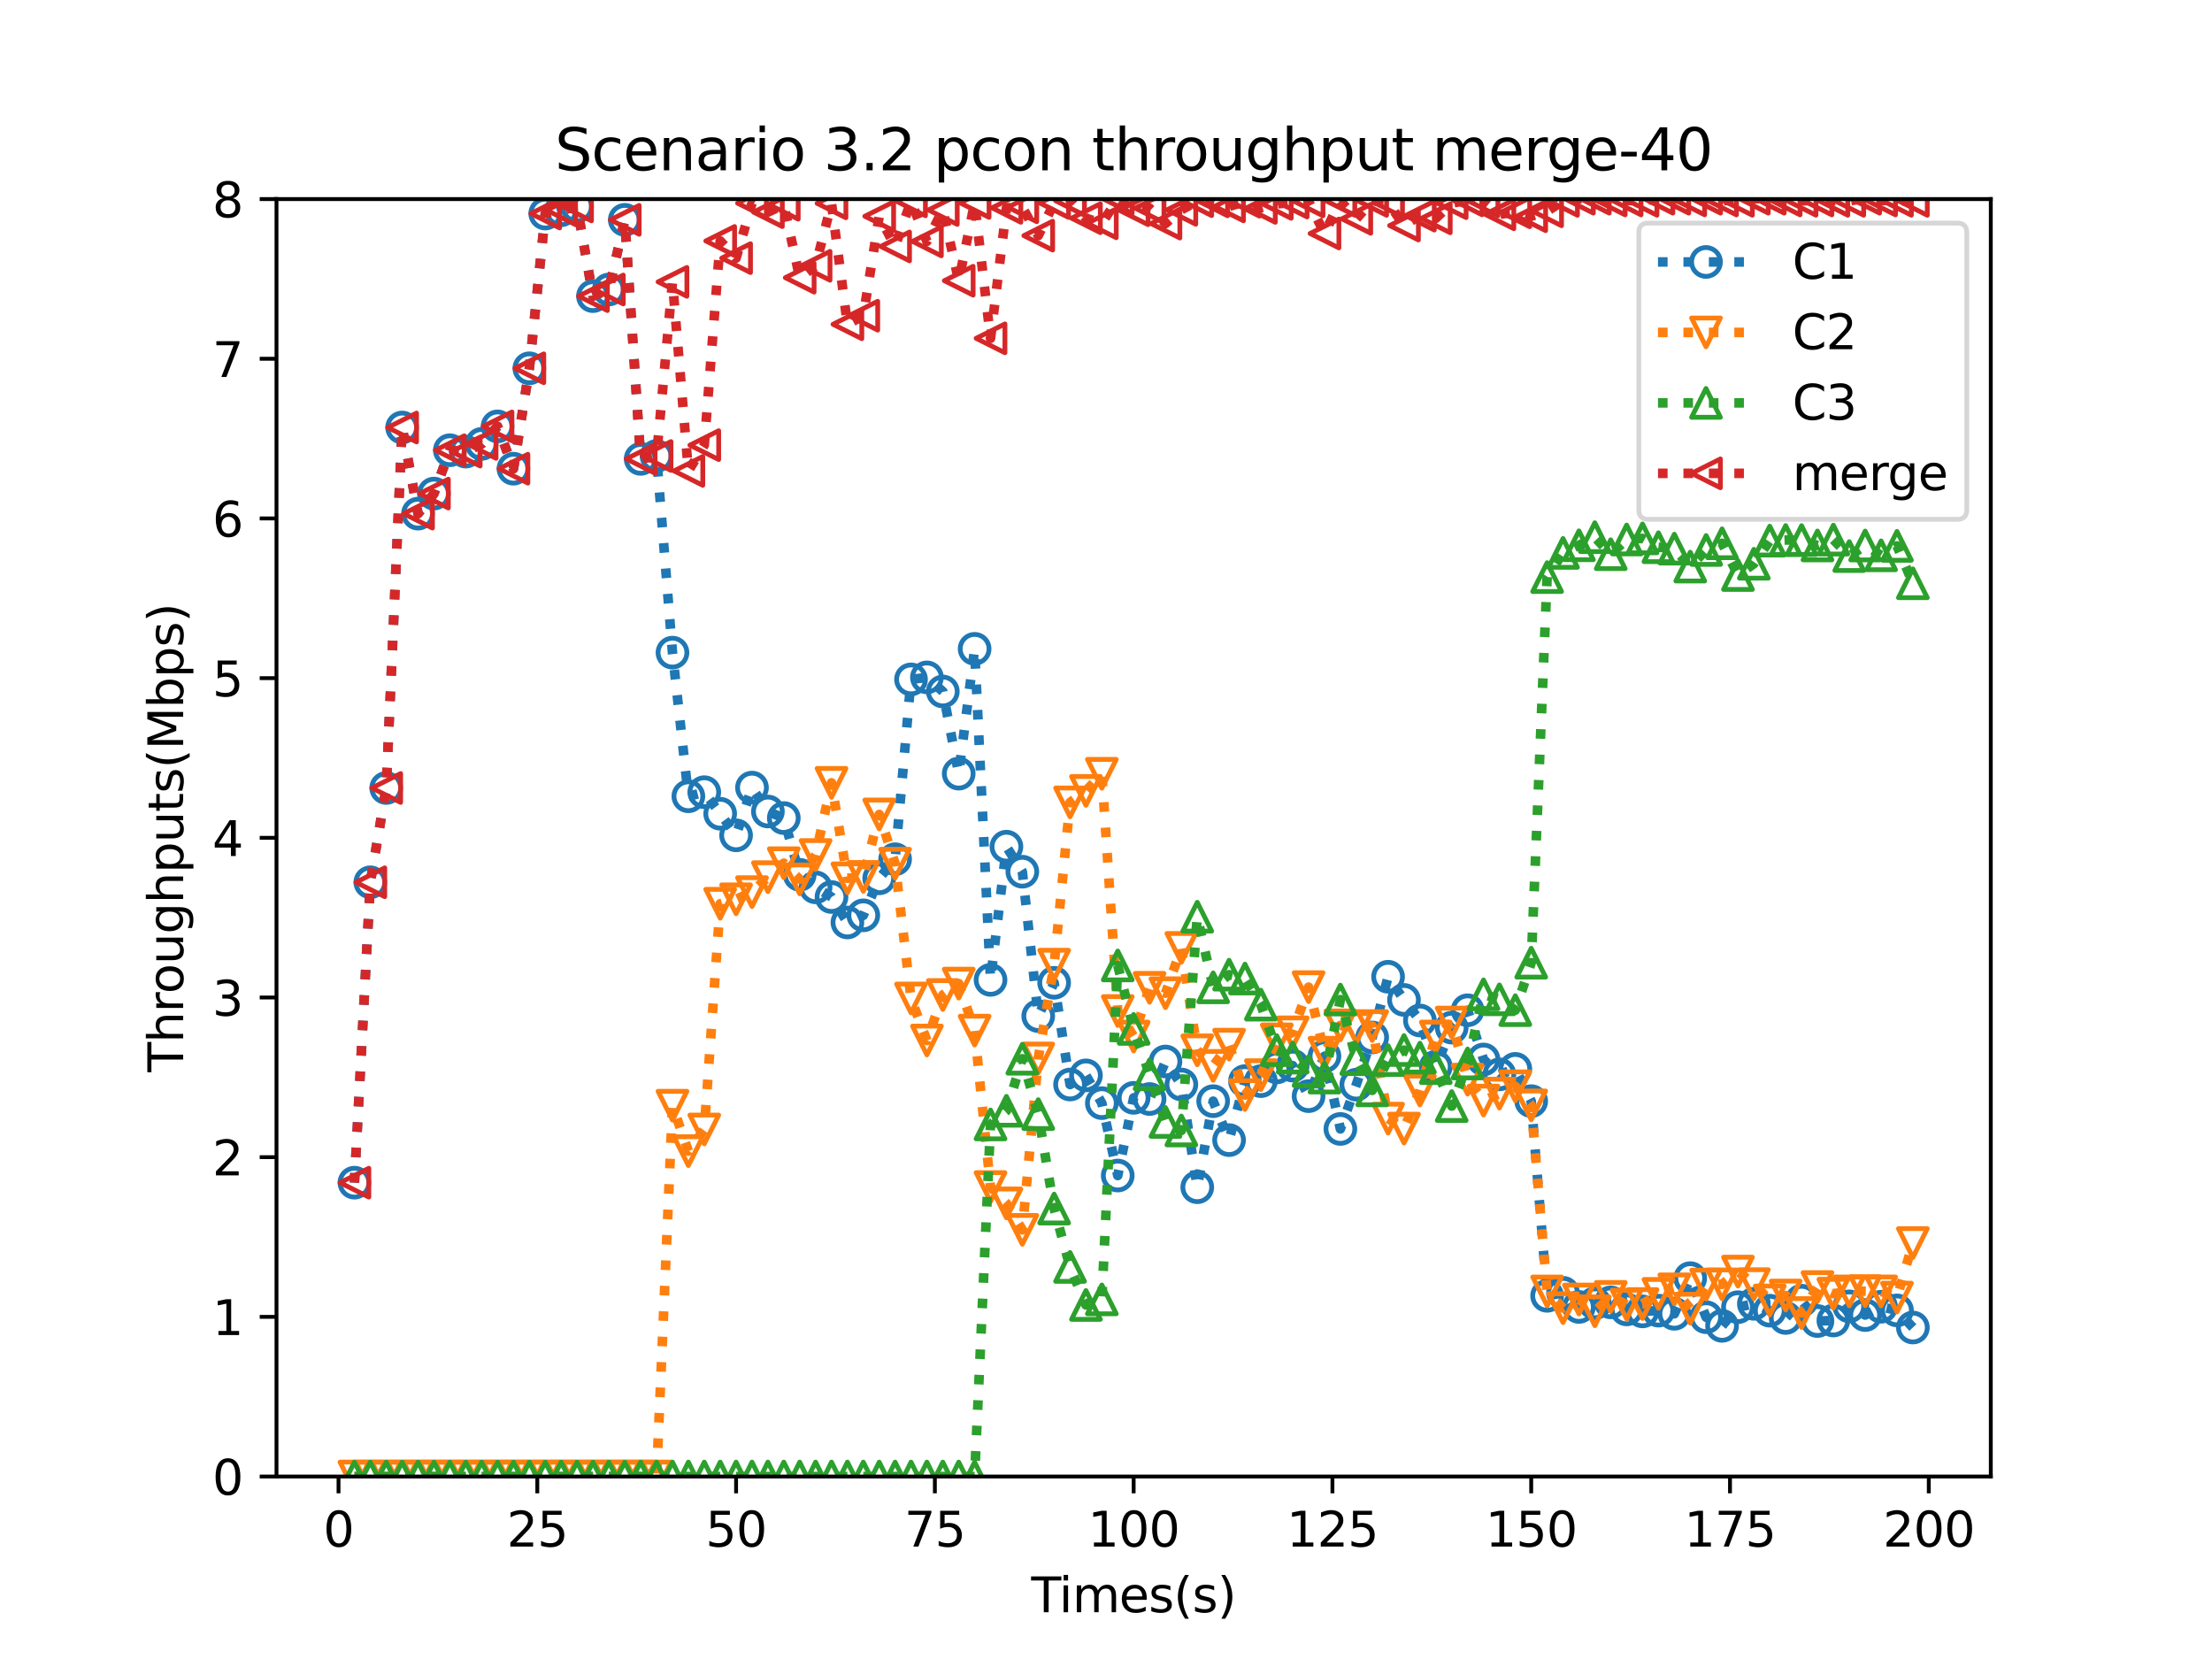 <?xml version="1.0" encoding="utf-8" standalone="no"?>
<!DOCTYPE svg PUBLIC "-//W3C//DTD SVG 1.1//EN"
  "http://www.w3.org/Graphics/SVG/1.1/DTD/svg11.dtd">
<svg height="345.6pt" version="1.1" viewBox="0 0 460.8 345.6" width="460.8pt" xmlns="http://www.w3.org/2000/svg" xmlns:xlink="http://www.w3.org/1999/xlink">
 <defs>
  <style type="text/css">*{stroke-linecap:butt;stroke-linejoin:round;}</style>
 </defs>
 <g id="figure_1">
  <g id="patch_1">
   <path d="M 0 345.6 
L 460.8 345.6 
L 460.8 0 
L 0 0 
z
" style="fill:#ffffff;"/>
  </g>
  <g id="axes_1">
   <g id="patch_2">
    <path d="M 57.6 307.584 
L 414.72 307.584 
L 414.72 41.472 
L 57.6 41.472 
z
" style="fill:#ffffff;"/>
   </g>
   <g id="matplotlib.axis_1">
    <g id="xtick_1">
     <g id="line2d_1">
      <defs>
       <path d="M 0 0 
L 0 3.5 
" id="m60f39ce981" style="stroke:#000000;stroke-width:0.8;"/>
      </defs>
      <g>
       <use style="stroke:#000000;stroke-width:0.8;" x="70.52" xlink:href="#m60f39ce981" y="307.584"/>
      </g>
     </g>
     <g id="text_1">
      <!-- 0 -->
      <g transform="translate(67.339 322.182)scale(0.1 -0.1)">
       <defs>
        <path d="M 2034 4250 
Q 1547 4250 1301 3770 
Q 1056 3291 1056 2328 
Q 1056 1369 1301 889 
Q 1547 409 2034 409 
Q 2525 409 2770 889 
Q 3016 1369 3016 2328 
Q 3016 3291 2770 3770 
Q 2525 4250 2034 4250 
z
M 2034 4750 
Q 2819 4750 3233 4129 
Q 3647 3509 3647 2328 
Q 3647 1150 3233 529 
Q 2819 -91 2034 -91 
Q 1250 -91 836 529 
Q 422 1150 422 2328 
Q 422 3509 836 4129 
Q 1250 4750 2034 4750 
z
" id="DejaVuSans-30" transform="scale(0.016)"/>
       </defs>
       <use xlink:href="#DejaVuSans-30"/>
      </g>
     </g>
    </g>
    <g id="xtick_2">
     <g id="line2d_2">
      <g>
       <use style="stroke:#000000;stroke-width:0.8;" x="111.93" xlink:href="#m60f39ce981" y="307.584"/>
      </g>
     </g>
     <g id="text_2">
      <!-- 25 -->
      <g transform="translate(105.567 322.182)scale(0.1 -0.1)">
       <defs>
        <path d="M 1228 531 
L 3431 531 
L 3431 0 
L 469 0 
L 469 531 
Q 828 903 1448 1529 
Q 2069 2156 2228 2338 
Q 2531 2678 2651 2914 
Q 2772 3150 2772 3378 
Q 2772 3750 2511 3984 
Q 2250 4219 1831 4219 
Q 1534 4219 1204 4116 
Q 875 4013 500 3803 
L 500 4441 
Q 881 4594 1212 4672 
Q 1544 4750 1819 4750 
Q 2544 4750 2975 4387 
Q 3406 4025 3406 3419 
Q 3406 3131 3298 2873 
Q 3191 2616 2906 2266 
Q 2828 2175 2409 1742 
Q 1991 1309 1228 531 
z
" id="DejaVuSans-32" transform="scale(0.016)"/>
        <path d="M 691 4666 
L 3169 4666 
L 3169 4134 
L 1269 4134 
L 1269 2991 
Q 1406 3038 1543 3061 
Q 1681 3084 1819 3084 
Q 2600 3084 3056 2656 
Q 3513 2228 3513 1497 
Q 3513 744 3044 326 
Q 2575 -91 1722 -91 
Q 1428 -91 1123 -41 
Q 819 9 494 109 
L 494 744 
Q 775 591 1075 516 
Q 1375 441 1709 441 
Q 2250 441 2565 725 
Q 2881 1009 2881 1497 
Q 2881 1984 2565 2268 
Q 2250 2553 1709 2553 
Q 1456 2553 1204 2497 
Q 953 2441 691 2322 
L 691 4666 
z
" id="DejaVuSans-35" transform="scale(0.016)"/>
       </defs>
       <use xlink:href="#DejaVuSans-32"/>
       <use x="63.623" xlink:href="#DejaVuSans-35"/>
      </g>
     </g>
    </g>
    <g id="xtick_3">
     <g id="line2d_3">
      <g>
       <use style="stroke:#000000;stroke-width:0.8;" x="153.34" xlink:href="#m60f39ce981" y="307.584"/>
      </g>
     </g>
     <g id="text_3">
      <!-- 50 -->
      <g transform="translate(146.977 322.182)scale(0.1 -0.1)">
       <use xlink:href="#DejaVuSans-35"/>
       <use x="63.623" xlink:href="#DejaVuSans-30"/>
      </g>
     </g>
    </g>
    <g id="xtick_4">
     <g id="line2d_4">
      <g>
       <use style="stroke:#000000;stroke-width:0.8;" x="194.75" xlink:href="#m60f39ce981" y="307.584"/>
      </g>
     </g>
     <g id="text_4">
      <!-- 75 -->
      <g transform="translate(188.387 322.182)scale(0.1 -0.1)">
       <defs>
        <path d="M 525 4666 
L 3525 4666 
L 3525 4397 
L 1831 0 
L 1172 0 
L 2766 4134 
L 525 4134 
L 525 4666 
z
" id="DejaVuSans-37" transform="scale(0.016)"/>
       </defs>
       <use xlink:href="#DejaVuSans-37"/>
       <use x="63.623" xlink:href="#DejaVuSans-35"/>
      </g>
     </g>
    </g>
    <g id="xtick_5">
     <g id="line2d_5">
      <g>
       <use style="stroke:#000000;stroke-width:0.8;" x="236.16" xlink:href="#m60f39ce981" y="307.584"/>
      </g>
     </g>
     <g id="text_5">
      <!-- 100 -->
      <g transform="translate(226.616 322.182)scale(0.1 -0.1)">
       <defs>
        <path d="M 794 531 
L 1825 531 
L 1825 4091 
L 703 3866 
L 703 4441 
L 1819 4666 
L 2450 4666 
L 2450 531 
L 3481 531 
L 3481 0 
L 794 0 
L 794 531 
z
" id="DejaVuSans-31" transform="scale(0.016)"/>
       </defs>
       <use xlink:href="#DejaVuSans-31"/>
       <use x="63.623" xlink:href="#DejaVuSans-30"/>
       <use x="127.246" xlink:href="#DejaVuSans-30"/>
      </g>
     </g>
    </g>
    <g id="xtick_6">
     <g id="line2d_6">
      <g>
       <use style="stroke:#000000;stroke-width:0.8;" x="277.57" xlink:href="#m60f39ce981" y="307.584"/>
      </g>
     </g>
     <g id="text_6">
      <!-- 125 -->
      <g transform="translate(268.026 322.182)scale(0.1 -0.1)">
       <use xlink:href="#DejaVuSans-31"/>
       <use x="63.623" xlink:href="#DejaVuSans-32"/>
       <use x="127.246" xlink:href="#DejaVuSans-35"/>
      </g>
     </g>
    </g>
    <g id="xtick_7">
     <g id="line2d_7">
      <g>
       <use style="stroke:#000000;stroke-width:0.8;" x="318.98" xlink:href="#m60f39ce981" y="307.584"/>
      </g>
     </g>
     <g id="text_7">
      <!-- 150 -->
      <g transform="translate(309.436 322.182)scale(0.1 -0.1)">
       <use xlink:href="#DejaVuSans-31"/>
       <use x="63.623" xlink:href="#DejaVuSans-35"/>
       <use x="127.246" xlink:href="#DejaVuSans-30"/>
      </g>
     </g>
    </g>
    <g id="xtick_8">
     <g id="line2d_8">
      <g>
       <use style="stroke:#000000;stroke-width:0.8;" x="360.39" xlink:href="#m60f39ce981" y="307.584"/>
      </g>
     </g>
     <g id="text_8">
      <!-- 175 -->
      <g transform="translate(350.846 322.182)scale(0.1 -0.1)">
       <use xlink:href="#DejaVuSans-31"/>
       <use x="63.623" xlink:href="#DejaVuSans-37"/>
       <use x="127.246" xlink:href="#DejaVuSans-35"/>
      </g>
     </g>
    </g>
    <g id="xtick_9">
     <g id="line2d_9">
      <g>
       <use style="stroke:#000000;stroke-width:0.8;" x="401.8" xlink:href="#m60f39ce981" y="307.584"/>
      </g>
     </g>
     <g id="text_9">
      <!-- 200 -->
      <g transform="translate(392.256 322.182)scale(0.1 -0.1)">
       <use xlink:href="#DejaVuSans-32"/>
       <use x="63.623" xlink:href="#DejaVuSans-30"/>
       <use x="127.246" xlink:href="#DejaVuSans-30"/>
      </g>
     </g>
    </g>
    <g id="text_10">
     <!-- Times(s) -->
     <g transform="translate(214.815 335.861)scale(0.1 -0.1)">
      <defs>
       <path d="M -19 4666 
L 3928 4666 
L 3928 4134 
L 2272 4134 
L 2272 0 
L 1638 0 
L 1638 4134 
L -19 4134 
L -19 4666 
z
" id="DejaVuSans-54" transform="scale(0.016)"/>
       <path d="M 603 3500 
L 1178 3500 
L 1178 0 
L 603 0 
L 603 3500 
z
M 603 4863 
L 1178 4863 
L 1178 4134 
L 603 4134 
L 603 4863 
z
" id="DejaVuSans-69" transform="scale(0.016)"/>
       <path d="M 3328 2828 
Q 3544 3216 3844 3400 
Q 4144 3584 4550 3584 
Q 5097 3584 5394 3201 
Q 5691 2819 5691 2113 
L 5691 0 
L 5113 0 
L 5113 2094 
Q 5113 2597 4934 2840 
Q 4756 3084 4391 3084 
Q 3944 3084 3684 2787 
Q 3425 2491 3425 1978 
L 3425 0 
L 2847 0 
L 2847 2094 
Q 2847 2600 2669 2842 
Q 2491 3084 2119 3084 
Q 1678 3084 1418 2786 
Q 1159 2488 1159 1978 
L 1159 0 
L 581 0 
L 581 3500 
L 1159 3500 
L 1159 2956 
Q 1356 3278 1631 3431 
Q 1906 3584 2284 3584 
Q 2666 3584 2933 3390 
Q 3200 3197 3328 2828 
z
" id="DejaVuSans-6d" transform="scale(0.016)"/>
       <path d="M 3597 1894 
L 3597 1613 
L 953 1613 
Q 991 1019 1311 708 
Q 1631 397 2203 397 
Q 2534 397 2845 478 
Q 3156 559 3463 722 
L 3463 178 
Q 3153 47 2828 -22 
Q 2503 -91 2169 -91 
Q 1331 -91 842 396 
Q 353 884 353 1716 
Q 353 2575 817 3079 
Q 1281 3584 2069 3584 
Q 2775 3584 3186 3129 
Q 3597 2675 3597 1894 
z
M 3022 2063 
Q 3016 2534 2758 2815 
Q 2500 3097 2075 3097 
Q 1594 3097 1305 2825 
Q 1016 2553 972 2059 
L 3022 2063 
z
" id="DejaVuSans-65" transform="scale(0.016)"/>
       <path d="M 2834 3397 
L 2834 2853 
Q 2591 2978 2328 3040 
Q 2066 3103 1784 3103 
Q 1356 3103 1142 2972 
Q 928 2841 928 2578 
Q 928 2378 1081 2264 
Q 1234 2150 1697 2047 
L 1894 2003 
Q 2506 1872 2764 1633 
Q 3022 1394 3022 966 
Q 3022 478 2636 193 
Q 2250 -91 1575 -91 
Q 1294 -91 989 -36 
Q 684 19 347 128 
L 347 722 
Q 666 556 975 473 
Q 1284 391 1588 391 
Q 1994 391 2212 530 
Q 2431 669 2431 922 
Q 2431 1156 2273 1281 
Q 2116 1406 1581 1522 
L 1381 1569 
Q 847 1681 609 1914 
Q 372 2147 372 2553 
Q 372 3047 722 3315 
Q 1072 3584 1716 3584 
Q 2034 3584 2315 3537 
Q 2597 3491 2834 3397 
z
" id="DejaVuSans-73" transform="scale(0.016)"/>
       <path d="M 1984 4856 
Q 1566 4138 1362 3434 
Q 1159 2731 1159 2009 
Q 1159 1288 1364 580 
Q 1569 -128 1984 -844 
L 1484 -844 
Q 1016 -109 783 600 
Q 550 1309 550 2009 
Q 550 2706 781 3412 
Q 1013 4119 1484 4856 
L 1984 4856 
z
" id="DejaVuSans-28" transform="scale(0.016)"/>
       <path d="M 513 4856 
L 1013 4856 
Q 1481 4119 1714 3412 
Q 1947 2706 1947 2009 
Q 1947 1309 1714 600 
Q 1481 -109 1013 -844 
L 513 -844 
Q 928 -128 1133 580 
Q 1338 1288 1338 2009 
Q 1338 2731 1133 3434 
Q 928 4138 513 4856 
z
" id="DejaVuSans-29" transform="scale(0.016)"/>
      </defs>
      <use xlink:href="#DejaVuSans-54"/>
      <use x="57.959" xlink:href="#DejaVuSans-69"/>
      <use x="85.742" xlink:href="#DejaVuSans-6d"/>
      <use x="183.154" xlink:href="#DejaVuSans-65"/>
      <use x="244.678" xlink:href="#DejaVuSans-73"/>
      <use x="296.777" xlink:href="#DejaVuSans-28"/>
      <use x="335.791" xlink:href="#DejaVuSans-73"/>
      <use x="387.891" xlink:href="#DejaVuSans-29"/>
     </g>
    </g>
   </g>
   <g id="matplotlib.axis_2">
    <g id="ytick_1">
     <g id="line2d_10">
      <defs>
       <path d="M 0 0 
L -3.5 0 
" id="m9e61626dc5" style="stroke:#000000;stroke-width:0.8;"/>
      </defs>
      <g>
       <use style="stroke:#000000;stroke-width:0.8;" x="57.6" xlink:href="#m9e61626dc5" y="307.584"/>
      </g>
     </g>
     <g id="text_11">
      <!-- 0 -->
      <g transform="translate(44.237 311.383)scale(0.1 -0.1)">
       <use xlink:href="#DejaVuSans-30"/>
      </g>
     </g>
    </g>
    <g id="ytick_2">
     <g id="line2d_11">
      <g>
       <use style="stroke:#000000;stroke-width:0.8;" x="57.6" xlink:href="#m9e61626dc5" y="274.32"/>
      </g>
     </g>
     <g id="text_12">
      <!-- 1 -->
      <g transform="translate(44.237 278.119)scale(0.1 -0.1)">
       <use xlink:href="#DejaVuSans-31"/>
      </g>
     </g>
    </g>
    <g id="ytick_3">
     <g id="line2d_12">
      <g>
       <use style="stroke:#000000;stroke-width:0.8;" x="57.6" xlink:href="#m9e61626dc5" y="241.056"/>
      </g>
     </g>
     <g id="text_13">
      <!-- 2 -->
      <g transform="translate(44.237 244.855)scale(0.1 -0.1)">
       <use xlink:href="#DejaVuSans-32"/>
      </g>
     </g>
    </g>
    <g id="ytick_4">
     <g id="line2d_13">
      <g>
       <use style="stroke:#000000;stroke-width:0.8;" x="57.6" xlink:href="#m9e61626dc5" y="207.792"/>
      </g>
     </g>
     <g id="text_14">
      <!-- 3 -->
      <g transform="translate(44.237 211.591)scale(0.1 -0.1)">
       <defs>
        <path d="M 2597 2516 
Q 3050 2419 3304 2112 
Q 3559 1806 3559 1356 
Q 3559 666 3084 287 
Q 2609 -91 1734 -91 
Q 1441 -91 1130 -33 
Q 819 25 488 141 
L 488 750 
Q 750 597 1062 519 
Q 1375 441 1716 441 
Q 2309 441 2620 675 
Q 2931 909 2931 1356 
Q 2931 1769 2642 2001 
Q 2353 2234 1838 2234 
L 1294 2234 
L 1294 2753 
L 1863 2753 
Q 2328 2753 2575 2939 
Q 2822 3125 2822 3475 
Q 2822 3834 2567 4026 
Q 2313 4219 1838 4219 
Q 1578 4219 1281 4162 
Q 984 4106 628 3988 
L 628 4550 
Q 988 4650 1302 4700 
Q 1616 4750 1894 4750 
Q 2613 4750 3031 4423 
Q 3450 4097 3450 3541 
Q 3450 3153 3228 2886 
Q 3006 2619 2597 2516 
z
" id="DejaVuSans-33" transform="scale(0.016)"/>
       </defs>
       <use xlink:href="#DejaVuSans-33"/>
      </g>
     </g>
    </g>
    <g id="ytick_5">
     <g id="line2d_14">
      <g>
       <use style="stroke:#000000;stroke-width:0.8;" x="57.6" xlink:href="#m9e61626dc5" y="174.528"/>
      </g>
     </g>
     <g id="text_15">
      <!-- 4 -->
      <g transform="translate(44.237 178.327)scale(0.1 -0.1)">
       <defs>
        <path d="M 2419 4116 
L 825 1625 
L 2419 1625 
L 2419 4116 
z
M 2253 4666 
L 3047 4666 
L 3047 1625 
L 3713 1625 
L 3713 1100 
L 3047 1100 
L 3047 0 
L 2419 0 
L 2419 1100 
L 313 1100 
L 313 1709 
L 2253 4666 
z
" id="DejaVuSans-34" transform="scale(0.016)"/>
       </defs>
       <use xlink:href="#DejaVuSans-34"/>
      </g>
     </g>
    </g>
    <g id="ytick_6">
     <g id="line2d_15">
      <g>
       <use style="stroke:#000000;stroke-width:0.8;" x="57.6" xlink:href="#m9e61626dc5" y="141.264"/>
      </g>
     </g>
     <g id="text_16">
      <!-- 5 -->
      <g transform="translate(44.237 145.063)scale(0.1 -0.1)">
       <use xlink:href="#DejaVuSans-35"/>
      </g>
     </g>
    </g>
    <g id="ytick_7">
     <g id="line2d_16">
      <g>
       <use style="stroke:#000000;stroke-width:0.8;" x="57.6" xlink:href="#m9e61626dc5" y="108"/>
      </g>
     </g>
     <g id="text_17">
      <!-- 6 -->
      <g transform="translate(44.237 111.799)scale(0.1 -0.1)">
       <defs>
        <path d="M 2113 2584 
Q 1688 2584 1439 2293 
Q 1191 2003 1191 1497 
Q 1191 994 1439 701 
Q 1688 409 2113 409 
Q 2538 409 2786 701 
Q 3034 994 3034 1497 
Q 3034 2003 2786 2293 
Q 2538 2584 2113 2584 
z
M 3366 4563 
L 3366 3988 
Q 3128 4100 2886 4159 
Q 2644 4219 2406 4219 
Q 1781 4219 1451 3797 
Q 1122 3375 1075 2522 
Q 1259 2794 1537 2939 
Q 1816 3084 2150 3084 
Q 2853 3084 3261 2657 
Q 3669 2231 3669 1497 
Q 3669 778 3244 343 
Q 2819 -91 2113 -91 
Q 1303 -91 875 529 
Q 447 1150 447 2328 
Q 447 3434 972 4092 
Q 1497 4750 2381 4750 
Q 2619 4750 2861 4703 
Q 3103 4656 3366 4563 
z
" id="DejaVuSans-36" transform="scale(0.016)"/>
       </defs>
       <use xlink:href="#DejaVuSans-36"/>
      </g>
     </g>
    </g>
    <g id="ytick_8">
     <g id="line2d_17">
      <g>
       <use style="stroke:#000000;stroke-width:0.8;" x="57.6" xlink:href="#m9e61626dc5" y="74.736"/>
      </g>
     </g>
     <g id="text_18">
      <!-- 7 -->
      <g transform="translate(44.237 78.535)scale(0.1 -0.1)">
       <use xlink:href="#DejaVuSans-37"/>
      </g>
     </g>
    </g>
    <g id="ytick_9">
     <g id="line2d_18">
      <g>
       <use style="stroke:#000000;stroke-width:0.8;" x="57.6" xlink:href="#m9e61626dc5" y="41.472"/>
      </g>
     </g>
     <g id="text_19">
      <!-- 8 -->
      <g transform="translate(44.237 45.271)scale(0.1 -0.1)">
       <defs>
        <path d="M 2034 2216 
Q 1584 2216 1326 1975 
Q 1069 1734 1069 1313 
Q 1069 891 1326 650 
Q 1584 409 2034 409 
Q 2484 409 2743 651 
Q 3003 894 3003 1313 
Q 3003 1734 2745 1975 
Q 2488 2216 2034 2216 
z
M 1403 2484 
Q 997 2584 770 2862 
Q 544 3141 544 3541 
Q 544 4100 942 4425 
Q 1341 4750 2034 4750 
Q 2731 4750 3128 4425 
Q 3525 4100 3525 3541 
Q 3525 3141 3298 2862 
Q 3072 2584 2669 2484 
Q 3125 2378 3379 2068 
Q 3634 1759 3634 1313 
Q 3634 634 3220 271 
Q 2806 -91 2034 -91 
Q 1263 -91 848 271 
Q 434 634 434 1313 
Q 434 1759 690 2068 
Q 947 2378 1403 2484 
z
M 1172 3481 
Q 1172 3119 1398 2916 
Q 1625 2713 2034 2713 
Q 2441 2713 2670 2916 
Q 2900 3119 2900 3481 
Q 2900 3844 2670 4047 
Q 2441 4250 2034 4250 
Q 1625 4250 1398 4047 
Q 1172 3844 1172 3481 
z
" id="DejaVuSans-38" transform="scale(0.016)"/>
       </defs>
       <use xlink:href="#DejaVuSans-38"/>
      </g>
     </g>
    </g>
    <g id="text_20">
     <!-- Throughputs(Mbps) -->
     <g transform="translate(38.158 223.341)rotate(-90)scale(0.1 -0.1)">
      <defs>
       <path d="M 3513 2113 
L 3513 0 
L 2938 0 
L 2938 2094 
Q 2938 2591 2744 2837 
Q 2550 3084 2163 3084 
Q 1697 3084 1428 2787 
Q 1159 2491 1159 1978 
L 1159 0 
L 581 0 
L 581 4863 
L 1159 4863 
L 1159 2956 
Q 1366 3272 1645 3428 
Q 1925 3584 2291 3584 
Q 2894 3584 3203 3211 
Q 3513 2838 3513 2113 
z
" id="DejaVuSans-68" transform="scale(0.016)"/>
       <path d="M 2631 2963 
Q 2534 3019 2420 3045 
Q 2306 3072 2169 3072 
Q 1681 3072 1420 2755 
Q 1159 2438 1159 1844 
L 1159 0 
L 581 0 
L 581 3500 
L 1159 3500 
L 1159 2956 
Q 1341 3275 1631 3429 
Q 1922 3584 2338 3584 
Q 2397 3584 2469 3576 
Q 2541 3569 2628 3553 
L 2631 2963 
z
" id="DejaVuSans-72" transform="scale(0.016)"/>
       <path d="M 1959 3097 
Q 1497 3097 1228 2736 
Q 959 2375 959 1747 
Q 959 1119 1226 758 
Q 1494 397 1959 397 
Q 2419 397 2687 759 
Q 2956 1122 2956 1747 
Q 2956 2369 2687 2733 
Q 2419 3097 1959 3097 
z
M 1959 3584 
Q 2709 3584 3137 3096 
Q 3566 2609 3566 1747 
Q 3566 888 3137 398 
Q 2709 -91 1959 -91 
Q 1206 -91 779 398 
Q 353 888 353 1747 
Q 353 2609 779 3096 
Q 1206 3584 1959 3584 
z
" id="DejaVuSans-6f" transform="scale(0.016)"/>
       <path d="M 544 1381 
L 544 3500 
L 1119 3500 
L 1119 1403 
Q 1119 906 1312 657 
Q 1506 409 1894 409 
Q 2359 409 2629 706 
Q 2900 1003 2900 1516 
L 2900 3500 
L 3475 3500 
L 3475 0 
L 2900 0 
L 2900 538 
Q 2691 219 2414 64 
Q 2138 -91 1772 -91 
Q 1169 -91 856 284 
Q 544 659 544 1381 
z
M 1991 3584 
L 1991 3584 
z
" id="DejaVuSans-75" transform="scale(0.016)"/>
       <path d="M 2906 1791 
Q 2906 2416 2648 2759 
Q 2391 3103 1925 3103 
Q 1463 3103 1205 2759 
Q 947 2416 947 1791 
Q 947 1169 1205 825 
Q 1463 481 1925 481 
Q 2391 481 2648 825 
Q 2906 1169 2906 1791 
z
M 3481 434 
Q 3481 -459 3084 -895 
Q 2688 -1331 1869 -1331 
Q 1566 -1331 1297 -1286 
Q 1028 -1241 775 -1147 
L 775 -588 
Q 1028 -725 1275 -790 
Q 1522 -856 1778 -856 
Q 2344 -856 2625 -561 
Q 2906 -266 2906 331 
L 2906 616 
Q 2728 306 2450 153 
Q 2172 0 1784 0 
Q 1141 0 747 490 
Q 353 981 353 1791 
Q 353 2603 747 3093 
Q 1141 3584 1784 3584 
Q 2172 3584 2450 3431 
Q 2728 3278 2906 2969 
L 2906 3500 
L 3481 3500 
L 3481 434 
z
" id="DejaVuSans-67" transform="scale(0.016)"/>
       <path d="M 1159 525 
L 1159 -1331 
L 581 -1331 
L 581 3500 
L 1159 3500 
L 1159 2969 
Q 1341 3281 1617 3432 
Q 1894 3584 2278 3584 
Q 2916 3584 3314 3078 
Q 3713 2572 3713 1747 
Q 3713 922 3314 415 
Q 2916 -91 2278 -91 
Q 1894 -91 1617 61 
Q 1341 213 1159 525 
z
M 3116 1747 
Q 3116 2381 2855 2742 
Q 2594 3103 2138 3103 
Q 1681 3103 1420 2742 
Q 1159 2381 1159 1747 
Q 1159 1113 1420 752 
Q 1681 391 2138 391 
Q 2594 391 2855 752 
Q 3116 1113 3116 1747 
z
" id="DejaVuSans-70" transform="scale(0.016)"/>
       <path d="M 1172 4494 
L 1172 3500 
L 2356 3500 
L 2356 3053 
L 1172 3053 
L 1172 1153 
Q 1172 725 1289 603 
Q 1406 481 1766 481 
L 2356 481 
L 2356 0 
L 1766 0 
Q 1100 0 847 248 
Q 594 497 594 1153 
L 594 3053 
L 172 3053 
L 172 3500 
L 594 3500 
L 594 4494 
L 1172 4494 
z
" id="DejaVuSans-74" transform="scale(0.016)"/>
       <path d="M 628 4666 
L 1569 4666 
L 2759 1491 
L 3956 4666 
L 4897 4666 
L 4897 0 
L 4281 0 
L 4281 4097 
L 3078 897 
L 2444 897 
L 1241 4097 
L 1241 0 
L 628 0 
L 628 4666 
z
" id="DejaVuSans-4d" transform="scale(0.016)"/>
       <path d="M 3116 1747 
Q 3116 2381 2855 2742 
Q 2594 3103 2138 3103 
Q 1681 3103 1420 2742 
Q 1159 2381 1159 1747 
Q 1159 1113 1420 752 
Q 1681 391 2138 391 
Q 2594 391 2855 752 
Q 3116 1113 3116 1747 
z
M 1159 2969 
Q 1341 3281 1617 3432 
Q 1894 3584 2278 3584 
Q 2916 3584 3314 3078 
Q 3713 2572 3713 1747 
Q 3713 922 3314 415 
Q 2916 -91 2278 -91 
Q 1894 -91 1617 61 
Q 1341 213 1159 525 
L 1159 0 
L 581 0 
L 581 4863 
L 1159 4863 
L 1159 2969 
z
" id="DejaVuSans-62" transform="scale(0.016)"/>
      </defs>
      <use xlink:href="#DejaVuSans-54"/>
      <use x="61.084" xlink:href="#DejaVuSans-68"/>
      <use x="124.463" xlink:href="#DejaVuSans-72"/>
      <use x="163.326" xlink:href="#DejaVuSans-6f"/>
      <use x="224.508" xlink:href="#DejaVuSans-75"/>
      <use x="287.887" xlink:href="#DejaVuSans-67"/>
      <use x="351.363" xlink:href="#DejaVuSans-68"/>
      <use x="414.742" xlink:href="#DejaVuSans-70"/>
      <use x="478.219" xlink:href="#DejaVuSans-75"/>
      <use x="541.598" xlink:href="#DejaVuSans-74"/>
      <use x="580.807" xlink:href="#DejaVuSans-73"/>
      <use x="632.906" xlink:href="#DejaVuSans-28"/>
      <use x="671.92" xlink:href="#DejaVuSans-4d"/>
      <use x="758.199" xlink:href="#DejaVuSans-62"/>
      <use x="821.676" xlink:href="#DejaVuSans-70"/>
      <use x="885.152" xlink:href="#DejaVuSans-73"/>
      <use x="937.252" xlink:href="#DejaVuSans-29"/>
     </g>
    </g>
   </g>
   <g id="line2d_19">
    <path clip-path="url(#p08a88b7dd4)" d="M 73.833 246.371 
L 77.146 183.795 
L 80.458 164.15 
L 83.771 89.058 
L 87.084 107 
L 90.397 102.823 
L 93.71 93.793 
L 97.022 94.076 
L 100.335 92.47 
L 103.648 88.824 
L 106.961 97.638 
L 110.274 76.723 
L 113.586 44.485 
L 116.899 43.799 
L 120.212 43.004 
L 123.525 61.688 
L 126.838 60.308 
L 130.15 45.797 
L 133.463 95.594 
L 136.776 94.992 
L 140.089 135.958 
L 143.402 165.879 
L 146.714 165.028 
L 150.027 169.511 
L 153.34 174.013 
L 156.653 164.073 
L 159.966 169.049 
L 163.278 170.416 
L 166.591 182.237 
L 169.904 184.845 
L 173.217 186.868 
L 176.53 192.168 
L 179.842 190.679 
L 183.155 182.969 
L 186.468 178.995 
L 189.781 141.531 
L 193.094 141.115 
L 196.406 144.048 
L 199.719 161.164 
L 203.032 135.165 
L 206.345 204.125 
L 209.658 176.378 
L 212.97 181.591 
L 216.283 211.664 
L 219.596 204.734 
L 222.909 225.924 
L 226.222 224.022 
L 229.534 229.805 
L 232.847 244.885 
L 236.16 228.7 
L 239.473 228.943 
L 242.786 221.127 
L 246.098 225.921 
L 249.411 247.319 
L 252.724 229.396 
L 256.037 237.507 
L 259.35 225.215 
L 262.662 225.221 
L 265.975 222.36 
L 269.288 221.982 
L 272.601 228.348 
L 275.914 220.034 
L 279.226 235.179 
L 282.539 225.955 
L 285.852 216.119 
L 289.165 203.476 
L 292.478 208.303 
L 295.79 212.585 
L 299.103 222.213 
L 302.416 214.071 
L 305.729 210.459 
L 309.042 220.71 
L 312.354 223.813 
L 315.667 222.663 
L 318.98 229.388 
L 322.293 269.943 
L 325.606 269.315 
L 328.918 272.256 
L 332.231 271.497 
L 335.544 271.304 
L 338.857 272.771 
L 342.17 273.187 
L 345.482 273.028 
L 348.795 273.685 
L 352.108 266.259 
L 355.421 274.397 
L 358.734 276.197 
L 362.046 272.31 
L 365.359 271.61 
L 368.672 273.04 
L 371.985 274.557 
L 375.298 270.96 
L 378.61 275.193 
L 381.923 275.087 
L 385.236 272.138 
L 388.549 273.953 
L 391.862 272.219 
L 395.174 272.979 
L 398.487 276.547 
" style="fill:none;stroke:#1f77b4;stroke-dasharray:2,3.3;stroke-dashoffset:0;stroke-width:2;"/>
    <defs>
     <path d="M 0 3 
C 0.796 3 1.559 2.684 2.121 2.121 
C 2.684 1.559 3 0.796 3 0 
C 3 -0.796 2.684 -1.559 2.121 -2.121 
C 1.559 -2.684 0.796 -3 0 -3 
C -0.796 -3 -1.559 -2.684 -2.121 -2.121 
C -2.684 -1.559 -3 -0.796 -3 0 
C -3 0.796 -2.684 1.559 -2.121 2.121 
C -1.559 2.684 -0.796 3 0 3 
z
" id="m61363c448c" style="stroke:#1f77b4;"/>
    </defs>
    <g clip-path="url(#p08a88b7dd4)">
     <use style="fill-opacity:0;stroke:#1f77b4;" x="73.833" xlink:href="#m61363c448c" y="246.371"/>
     <use style="fill-opacity:0;stroke:#1f77b4;" x="77.146" xlink:href="#m61363c448c" y="183.795"/>
     <use style="fill-opacity:0;stroke:#1f77b4;" x="80.458" xlink:href="#m61363c448c" y="164.15"/>
     <use style="fill-opacity:0;stroke:#1f77b4;" x="83.771" xlink:href="#m61363c448c" y="89.058"/>
     <use style="fill-opacity:0;stroke:#1f77b4;" x="87.084" xlink:href="#m61363c448c" y="107"/>
     <use style="fill-opacity:0;stroke:#1f77b4;" x="90.397" xlink:href="#m61363c448c" y="102.823"/>
     <use style="fill-opacity:0;stroke:#1f77b4;" x="93.71" xlink:href="#m61363c448c" y="93.793"/>
     <use style="fill-opacity:0;stroke:#1f77b4;" x="97.022" xlink:href="#m61363c448c" y="94.076"/>
     <use style="fill-opacity:0;stroke:#1f77b4;" x="100.335" xlink:href="#m61363c448c" y="92.47"/>
     <use style="fill-opacity:0;stroke:#1f77b4;" x="103.648" xlink:href="#m61363c448c" y="88.824"/>
     <use style="fill-opacity:0;stroke:#1f77b4;" x="106.961" xlink:href="#m61363c448c" y="97.638"/>
     <use style="fill-opacity:0;stroke:#1f77b4;" x="110.274" xlink:href="#m61363c448c" y="76.723"/>
     <use style="fill-opacity:0;stroke:#1f77b4;" x="113.586" xlink:href="#m61363c448c" y="44.485"/>
     <use style="fill-opacity:0;stroke:#1f77b4;" x="116.899" xlink:href="#m61363c448c" y="43.799"/>
     <use style="fill-opacity:0;stroke:#1f77b4;" x="120.212" xlink:href="#m61363c448c" y="43.004"/>
     <use style="fill-opacity:0;stroke:#1f77b4;" x="123.525" xlink:href="#m61363c448c" y="61.688"/>
     <use style="fill-opacity:0;stroke:#1f77b4;" x="126.838" xlink:href="#m61363c448c" y="60.308"/>
     <use style="fill-opacity:0;stroke:#1f77b4;" x="130.15" xlink:href="#m61363c448c" y="45.797"/>
     <use style="fill-opacity:0;stroke:#1f77b4;" x="133.463" xlink:href="#m61363c448c" y="95.594"/>
     <use style="fill-opacity:0;stroke:#1f77b4;" x="136.776" xlink:href="#m61363c448c" y="94.992"/>
     <use style="fill-opacity:0;stroke:#1f77b4;" x="140.089" xlink:href="#m61363c448c" y="135.958"/>
     <use style="fill-opacity:0;stroke:#1f77b4;" x="143.402" xlink:href="#m61363c448c" y="165.879"/>
     <use style="fill-opacity:0;stroke:#1f77b4;" x="146.714" xlink:href="#m61363c448c" y="165.028"/>
     <use style="fill-opacity:0;stroke:#1f77b4;" x="150.027" xlink:href="#m61363c448c" y="169.511"/>
     <use style="fill-opacity:0;stroke:#1f77b4;" x="153.34" xlink:href="#m61363c448c" y="174.013"/>
     <use style="fill-opacity:0;stroke:#1f77b4;" x="156.653" xlink:href="#m61363c448c" y="164.073"/>
     <use style="fill-opacity:0;stroke:#1f77b4;" x="159.966" xlink:href="#m61363c448c" y="169.049"/>
     <use style="fill-opacity:0;stroke:#1f77b4;" x="163.278" xlink:href="#m61363c448c" y="170.416"/>
     <use style="fill-opacity:0;stroke:#1f77b4;" x="166.591" xlink:href="#m61363c448c" y="182.237"/>
     <use style="fill-opacity:0;stroke:#1f77b4;" x="169.904" xlink:href="#m61363c448c" y="184.845"/>
     <use style="fill-opacity:0;stroke:#1f77b4;" x="173.217" xlink:href="#m61363c448c" y="186.868"/>
     <use style="fill-opacity:0;stroke:#1f77b4;" x="176.53" xlink:href="#m61363c448c" y="192.168"/>
     <use style="fill-opacity:0;stroke:#1f77b4;" x="179.842" xlink:href="#m61363c448c" y="190.679"/>
     <use style="fill-opacity:0;stroke:#1f77b4;" x="183.155" xlink:href="#m61363c448c" y="182.969"/>
     <use style="fill-opacity:0;stroke:#1f77b4;" x="186.468" xlink:href="#m61363c448c" y="178.995"/>
     <use style="fill-opacity:0;stroke:#1f77b4;" x="189.781" xlink:href="#m61363c448c" y="141.531"/>
     <use style="fill-opacity:0;stroke:#1f77b4;" x="193.094" xlink:href="#m61363c448c" y="141.115"/>
     <use style="fill-opacity:0;stroke:#1f77b4;" x="196.406" xlink:href="#m61363c448c" y="144.048"/>
     <use style="fill-opacity:0;stroke:#1f77b4;" x="199.719" xlink:href="#m61363c448c" y="161.164"/>
     <use style="fill-opacity:0;stroke:#1f77b4;" x="203.032" xlink:href="#m61363c448c" y="135.165"/>
     <use style="fill-opacity:0;stroke:#1f77b4;" x="206.345" xlink:href="#m61363c448c" y="204.125"/>
     <use style="fill-opacity:0;stroke:#1f77b4;" x="209.658" xlink:href="#m61363c448c" y="176.378"/>
     <use style="fill-opacity:0;stroke:#1f77b4;" x="212.97" xlink:href="#m61363c448c" y="181.591"/>
     <use style="fill-opacity:0;stroke:#1f77b4;" x="216.283" xlink:href="#m61363c448c" y="211.664"/>
     <use style="fill-opacity:0;stroke:#1f77b4;" x="219.596" xlink:href="#m61363c448c" y="204.734"/>
     <use style="fill-opacity:0;stroke:#1f77b4;" x="222.909" xlink:href="#m61363c448c" y="225.924"/>
     <use style="fill-opacity:0;stroke:#1f77b4;" x="226.222" xlink:href="#m61363c448c" y="224.022"/>
     <use style="fill-opacity:0;stroke:#1f77b4;" x="229.534" xlink:href="#m61363c448c" y="229.805"/>
     <use style="fill-opacity:0;stroke:#1f77b4;" x="232.847" xlink:href="#m61363c448c" y="244.885"/>
     <use style="fill-opacity:0;stroke:#1f77b4;" x="236.16" xlink:href="#m61363c448c" y="228.7"/>
     <use style="fill-opacity:0;stroke:#1f77b4;" x="239.473" xlink:href="#m61363c448c" y="228.943"/>
     <use style="fill-opacity:0;stroke:#1f77b4;" x="242.786" xlink:href="#m61363c448c" y="221.127"/>
     <use style="fill-opacity:0;stroke:#1f77b4;" x="246.098" xlink:href="#m61363c448c" y="225.921"/>
     <use style="fill-opacity:0;stroke:#1f77b4;" x="249.411" xlink:href="#m61363c448c" y="247.319"/>
     <use style="fill-opacity:0;stroke:#1f77b4;" x="252.724" xlink:href="#m61363c448c" y="229.396"/>
     <use style="fill-opacity:0;stroke:#1f77b4;" x="256.037" xlink:href="#m61363c448c" y="237.507"/>
     <use style="fill-opacity:0;stroke:#1f77b4;" x="259.35" xlink:href="#m61363c448c" y="225.215"/>
     <use style="fill-opacity:0;stroke:#1f77b4;" x="262.662" xlink:href="#m61363c448c" y="225.221"/>
     <use style="fill-opacity:0;stroke:#1f77b4;" x="265.975" xlink:href="#m61363c448c" y="222.36"/>
     <use style="fill-opacity:0;stroke:#1f77b4;" x="269.288" xlink:href="#m61363c448c" y="221.982"/>
     <use style="fill-opacity:0;stroke:#1f77b4;" x="272.601" xlink:href="#m61363c448c" y="228.348"/>
     <use style="fill-opacity:0;stroke:#1f77b4;" x="275.914" xlink:href="#m61363c448c" y="220.034"/>
     <use style="fill-opacity:0;stroke:#1f77b4;" x="279.226" xlink:href="#m61363c448c" y="235.179"/>
     <use style="fill-opacity:0;stroke:#1f77b4;" x="282.539" xlink:href="#m61363c448c" y="225.955"/>
     <use style="fill-opacity:0;stroke:#1f77b4;" x="285.852" xlink:href="#m61363c448c" y="216.119"/>
     <use style="fill-opacity:0;stroke:#1f77b4;" x="289.165" xlink:href="#m61363c448c" y="203.476"/>
     <use style="fill-opacity:0;stroke:#1f77b4;" x="292.478" xlink:href="#m61363c448c" y="208.303"/>
     <use style="fill-opacity:0;stroke:#1f77b4;" x="295.79" xlink:href="#m61363c448c" y="212.585"/>
     <use style="fill-opacity:0;stroke:#1f77b4;" x="299.103" xlink:href="#m61363c448c" y="222.213"/>
     <use style="fill-opacity:0;stroke:#1f77b4;" x="302.416" xlink:href="#m61363c448c" y="214.071"/>
     <use style="fill-opacity:0;stroke:#1f77b4;" x="305.729" xlink:href="#m61363c448c" y="210.459"/>
     <use style="fill-opacity:0;stroke:#1f77b4;" x="309.042" xlink:href="#m61363c448c" y="220.71"/>
     <use style="fill-opacity:0;stroke:#1f77b4;" x="312.354" xlink:href="#m61363c448c" y="223.813"/>
     <use style="fill-opacity:0;stroke:#1f77b4;" x="315.667" xlink:href="#m61363c448c" y="222.663"/>
     <use style="fill-opacity:0;stroke:#1f77b4;" x="318.98" xlink:href="#m61363c448c" y="229.388"/>
     <use style="fill-opacity:0;stroke:#1f77b4;" x="322.293" xlink:href="#m61363c448c" y="269.943"/>
     <use style="fill-opacity:0;stroke:#1f77b4;" x="325.606" xlink:href="#m61363c448c" y="269.315"/>
     <use style="fill-opacity:0;stroke:#1f77b4;" x="328.918" xlink:href="#m61363c448c" y="272.256"/>
     <use style="fill-opacity:0;stroke:#1f77b4;" x="332.231" xlink:href="#m61363c448c" y="271.497"/>
     <use style="fill-opacity:0;stroke:#1f77b4;" x="335.544" xlink:href="#m61363c448c" y="271.304"/>
     <use style="fill-opacity:0;stroke:#1f77b4;" x="338.857" xlink:href="#m61363c448c" y="272.771"/>
     <use style="fill-opacity:0;stroke:#1f77b4;" x="342.17" xlink:href="#m61363c448c" y="273.187"/>
     <use style="fill-opacity:0;stroke:#1f77b4;" x="345.482" xlink:href="#m61363c448c" y="273.028"/>
     <use style="fill-opacity:0;stroke:#1f77b4;" x="348.795" xlink:href="#m61363c448c" y="273.685"/>
     <use style="fill-opacity:0;stroke:#1f77b4;" x="352.108" xlink:href="#m61363c448c" y="266.259"/>
     <use style="fill-opacity:0;stroke:#1f77b4;" x="355.421" xlink:href="#m61363c448c" y="274.397"/>
     <use style="fill-opacity:0;stroke:#1f77b4;" x="358.734" xlink:href="#m61363c448c" y="276.197"/>
     <use style="fill-opacity:0;stroke:#1f77b4;" x="362.046" xlink:href="#m61363c448c" y="272.31"/>
     <use style="fill-opacity:0;stroke:#1f77b4;" x="365.359" xlink:href="#m61363c448c" y="271.61"/>
     <use style="fill-opacity:0;stroke:#1f77b4;" x="368.672" xlink:href="#m61363c448c" y="273.04"/>
     <use style="fill-opacity:0;stroke:#1f77b4;" x="371.985" xlink:href="#m61363c448c" y="274.557"/>
     <use style="fill-opacity:0;stroke:#1f77b4;" x="375.298" xlink:href="#m61363c448c" y="270.96"/>
     <use style="fill-opacity:0;stroke:#1f77b4;" x="378.61" xlink:href="#m61363c448c" y="275.193"/>
     <use style="fill-opacity:0;stroke:#1f77b4;" x="381.923" xlink:href="#m61363c448c" y="275.087"/>
     <use style="fill-opacity:0;stroke:#1f77b4;" x="385.236" xlink:href="#m61363c448c" y="272.138"/>
     <use style="fill-opacity:0;stroke:#1f77b4;" x="388.549" xlink:href="#m61363c448c" y="273.953"/>
     <use style="fill-opacity:0;stroke:#1f77b4;" x="391.862" xlink:href="#m61363c448c" y="272.219"/>
     <use style="fill-opacity:0;stroke:#1f77b4;" x="395.174" xlink:href="#m61363c448c" y="272.979"/>
     <use style="fill-opacity:0;stroke:#1f77b4;" x="398.487" xlink:href="#m61363c448c" y="276.547"/>
    </g>
   </g>
   <g id="line2d_20">
    <path clip-path="url(#p08a88b7dd4)" d="M 73.833 307.584 
L 77.146 307.584 
L 80.458 307.584 
L 83.771 307.584 
L 87.084 307.584 
L 90.397 307.584 
L 93.71 307.584 
L 97.022 307.584 
L 100.335 307.584 
L 103.648 307.584 
L 106.961 307.584 
L 110.274 307.584 
L 113.586 307.584 
L 116.899 307.584 
L 120.212 307.584 
L 123.525 307.584 
L 126.838 307.584 
L 130.15 307.584 
L 133.463 307.584 
L 136.776 307.584 
L 140.089 230.34 
L 143.402 239.803 
L 146.714 235.287 
L 150.027 188.265 
L 153.34 187.341 
L 156.653 185.843 
L 159.966 182.726 
L 163.278 179.817 
L 166.591 183.191 
L 169.904 178.107 
L 173.217 163.078 
L 176.53 182.969 
L 179.842 182.671 
L 183.155 169.662 
L 186.468 179.923 
L 189.781 207.997 
L 193.094 216.757 
L 196.406 207.276 
L 199.719 204.897 
L 203.032 214.693 
L 206.345 247.283 
L 209.658 250.688 
L 212.97 256.201 
L 216.283 220.496 
L 219.596 200.956 
L 222.909 167.154 
L 226.222 164.758 
L 229.534 161.197 
L 232.847 210.61 
L 236.16 215.924 
L 239.473 205.777 
L 242.786 206.9 
L 246.098 197.461 
L 249.411 218.799 
L 252.724 222.038 
L 256.037 217.613 
L 259.35 228.12 
L 262.662 223.967 
L 265.975 216.511 
L 269.288 215.056 
L 272.601 205.642 
L 275.914 219.295 
L 279.226 213.599 
L 282.539 214.152 
L 285.852 213.743 
L 289.165 233.023 
L 292.478 235.105 
L 295.79 227.173 
L 299.103 215.928 
L 302.416 213.01 
L 305.729 224.908 
L 309.042 229.266 
L 312.354 227.816 
L 315.667 226.294 
L 318.98 230.273 
L 322.293 269.027 
L 325.606 272.512 
L 328.918 270.705 
L 332.231 273.156 
L 335.544 270.162 
L 338.857 271.767 
L 342.17 271.653 
L 345.482 269.532 
L 348.795 268.59 
L 352.108 272.62 
L 355.421 267.594 
L 358.734 267.553 
L 362.046 264.896 
L 365.359 267.506 
L 368.672 270.903 
L 371.985 269.879 
L 375.298 273.525 
L 378.61 268.11 
L 381.923 269.501 
L 385.236 269.014 
L 388.549 268.97 
L 391.862 269.017 
L 395.174 270.307 
L 398.487 258.944 
" style="fill:none;stroke:#ff7f0e;stroke-dasharray:2,3.3;stroke-dashoffset:0;stroke-width:2;"/>
    <defs>
     <path d="M -0 3 
L 3 -3 
L -3 -3 
z
" id="m53040fbdb1" style="stroke:#ff7f0e;stroke-linejoin:miter;"/>
    </defs>
    <g clip-path="url(#p08a88b7dd4)">
     <use style="fill-opacity:0;stroke:#ff7f0e;stroke-linejoin:miter;" x="73.833" xlink:href="#m53040fbdb1" y="307.584"/>
     <use style="fill-opacity:0;stroke:#ff7f0e;stroke-linejoin:miter;" x="77.146" xlink:href="#m53040fbdb1" y="307.584"/>
     <use style="fill-opacity:0;stroke:#ff7f0e;stroke-linejoin:miter;" x="80.458" xlink:href="#m53040fbdb1" y="307.584"/>
     <use style="fill-opacity:0;stroke:#ff7f0e;stroke-linejoin:miter;" x="83.771" xlink:href="#m53040fbdb1" y="307.584"/>
     <use style="fill-opacity:0;stroke:#ff7f0e;stroke-linejoin:miter;" x="87.084" xlink:href="#m53040fbdb1" y="307.584"/>
     <use style="fill-opacity:0;stroke:#ff7f0e;stroke-linejoin:miter;" x="90.397" xlink:href="#m53040fbdb1" y="307.584"/>
     <use style="fill-opacity:0;stroke:#ff7f0e;stroke-linejoin:miter;" x="93.71" xlink:href="#m53040fbdb1" y="307.584"/>
     <use style="fill-opacity:0;stroke:#ff7f0e;stroke-linejoin:miter;" x="97.022" xlink:href="#m53040fbdb1" y="307.584"/>
     <use style="fill-opacity:0;stroke:#ff7f0e;stroke-linejoin:miter;" x="100.335" xlink:href="#m53040fbdb1" y="307.584"/>
     <use style="fill-opacity:0;stroke:#ff7f0e;stroke-linejoin:miter;" x="103.648" xlink:href="#m53040fbdb1" y="307.584"/>
     <use style="fill-opacity:0;stroke:#ff7f0e;stroke-linejoin:miter;" x="106.961" xlink:href="#m53040fbdb1" y="307.584"/>
     <use style="fill-opacity:0;stroke:#ff7f0e;stroke-linejoin:miter;" x="110.274" xlink:href="#m53040fbdb1" y="307.584"/>
     <use style="fill-opacity:0;stroke:#ff7f0e;stroke-linejoin:miter;" x="113.586" xlink:href="#m53040fbdb1" y="307.584"/>
     <use style="fill-opacity:0;stroke:#ff7f0e;stroke-linejoin:miter;" x="116.899" xlink:href="#m53040fbdb1" y="307.584"/>
     <use style="fill-opacity:0;stroke:#ff7f0e;stroke-linejoin:miter;" x="120.212" xlink:href="#m53040fbdb1" y="307.584"/>
     <use style="fill-opacity:0;stroke:#ff7f0e;stroke-linejoin:miter;" x="123.525" xlink:href="#m53040fbdb1" y="307.584"/>
     <use style="fill-opacity:0;stroke:#ff7f0e;stroke-linejoin:miter;" x="126.838" xlink:href="#m53040fbdb1" y="307.584"/>
     <use style="fill-opacity:0;stroke:#ff7f0e;stroke-linejoin:miter;" x="130.15" xlink:href="#m53040fbdb1" y="307.584"/>
     <use style="fill-opacity:0;stroke:#ff7f0e;stroke-linejoin:miter;" x="133.463" xlink:href="#m53040fbdb1" y="307.584"/>
     <use style="fill-opacity:0;stroke:#ff7f0e;stroke-linejoin:miter;" x="136.776" xlink:href="#m53040fbdb1" y="307.584"/>
     <use style="fill-opacity:0;stroke:#ff7f0e;stroke-linejoin:miter;" x="140.089" xlink:href="#m53040fbdb1" y="230.34"/>
     <use style="fill-opacity:0;stroke:#ff7f0e;stroke-linejoin:miter;" x="143.402" xlink:href="#m53040fbdb1" y="239.803"/>
     <use style="fill-opacity:0;stroke:#ff7f0e;stroke-linejoin:miter;" x="146.714" xlink:href="#m53040fbdb1" y="235.287"/>
     <use style="fill-opacity:0;stroke:#ff7f0e;stroke-linejoin:miter;" x="150.027" xlink:href="#m53040fbdb1" y="188.265"/>
     <use style="fill-opacity:0;stroke:#ff7f0e;stroke-linejoin:miter;" x="153.34" xlink:href="#m53040fbdb1" y="187.341"/>
     <use style="fill-opacity:0;stroke:#ff7f0e;stroke-linejoin:miter;" x="156.653" xlink:href="#m53040fbdb1" y="185.843"/>
     <use style="fill-opacity:0;stroke:#ff7f0e;stroke-linejoin:miter;" x="159.966" xlink:href="#m53040fbdb1" y="182.726"/>
     <use style="fill-opacity:0;stroke:#ff7f0e;stroke-linejoin:miter;" x="163.278" xlink:href="#m53040fbdb1" y="179.817"/>
     <use style="fill-opacity:0;stroke:#ff7f0e;stroke-linejoin:miter;" x="166.591" xlink:href="#m53040fbdb1" y="183.191"/>
     <use style="fill-opacity:0;stroke:#ff7f0e;stroke-linejoin:miter;" x="169.904" xlink:href="#m53040fbdb1" y="178.107"/>
     <use style="fill-opacity:0;stroke:#ff7f0e;stroke-linejoin:miter;" x="173.217" xlink:href="#m53040fbdb1" y="163.078"/>
     <use style="fill-opacity:0;stroke:#ff7f0e;stroke-linejoin:miter;" x="176.53" xlink:href="#m53040fbdb1" y="182.969"/>
     <use style="fill-opacity:0;stroke:#ff7f0e;stroke-linejoin:miter;" x="179.842" xlink:href="#m53040fbdb1" y="182.671"/>
     <use style="fill-opacity:0;stroke:#ff7f0e;stroke-linejoin:miter;" x="183.155" xlink:href="#m53040fbdb1" y="169.662"/>
     <use style="fill-opacity:0;stroke:#ff7f0e;stroke-linejoin:miter;" x="186.468" xlink:href="#m53040fbdb1" y="179.923"/>
     <use style="fill-opacity:0;stroke:#ff7f0e;stroke-linejoin:miter;" x="189.781" xlink:href="#m53040fbdb1" y="207.997"/>
     <use style="fill-opacity:0;stroke:#ff7f0e;stroke-linejoin:miter;" x="193.094" xlink:href="#m53040fbdb1" y="216.757"/>
     <use style="fill-opacity:0;stroke:#ff7f0e;stroke-linejoin:miter;" x="196.406" xlink:href="#m53040fbdb1" y="207.276"/>
     <use style="fill-opacity:0;stroke:#ff7f0e;stroke-linejoin:miter;" x="199.719" xlink:href="#m53040fbdb1" y="204.897"/>
     <use style="fill-opacity:0;stroke:#ff7f0e;stroke-linejoin:miter;" x="203.032" xlink:href="#m53040fbdb1" y="214.693"/>
     <use style="fill-opacity:0;stroke:#ff7f0e;stroke-linejoin:miter;" x="206.345" xlink:href="#m53040fbdb1" y="247.283"/>
     <use style="fill-opacity:0;stroke:#ff7f0e;stroke-linejoin:miter;" x="209.658" xlink:href="#m53040fbdb1" y="250.688"/>
     <use style="fill-opacity:0;stroke:#ff7f0e;stroke-linejoin:miter;" x="212.97" xlink:href="#m53040fbdb1" y="256.201"/>
     <use style="fill-opacity:0;stroke:#ff7f0e;stroke-linejoin:miter;" x="216.283" xlink:href="#m53040fbdb1" y="220.496"/>
     <use style="fill-opacity:0;stroke:#ff7f0e;stroke-linejoin:miter;" x="219.596" xlink:href="#m53040fbdb1" y="200.956"/>
     <use style="fill-opacity:0;stroke:#ff7f0e;stroke-linejoin:miter;" x="222.909" xlink:href="#m53040fbdb1" y="167.154"/>
     <use style="fill-opacity:0;stroke:#ff7f0e;stroke-linejoin:miter;" x="226.222" xlink:href="#m53040fbdb1" y="164.758"/>
     <use style="fill-opacity:0;stroke:#ff7f0e;stroke-linejoin:miter;" x="229.534" xlink:href="#m53040fbdb1" y="161.197"/>
     <use style="fill-opacity:0;stroke:#ff7f0e;stroke-linejoin:miter;" x="232.847" xlink:href="#m53040fbdb1" y="210.61"/>
     <use style="fill-opacity:0;stroke:#ff7f0e;stroke-linejoin:miter;" x="236.16" xlink:href="#m53040fbdb1" y="215.924"/>
     <use style="fill-opacity:0;stroke:#ff7f0e;stroke-linejoin:miter;" x="239.473" xlink:href="#m53040fbdb1" y="205.777"/>
     <use style="fill-opacity:0;stroke:#ff7f0e;stroke-linejoin:miter;" x="242.786" xlink:href="#m53040fbdb1" y="206.9"/>
     <use style="fill-opacity:0;stroke:#ff7f0e;stroke-linejoin:miter;" x="246.098" xlink:href="#m53040fbdb1" y="197.461"/>
     <use style="fill-opacity:0;stroke:#ff7f0e;stroke-linejoin:miter;" x="249.411" xlink:href="#m53040fbdb1" y="218.799"/>
     <use style="fill-opacity:0;stroke:#ff7f0e;stroke-linejoin:miter;" x="252.724" xlink:href="#m53040fbdb1" y="222.038"/>
     <use style="fill-opacity:0;stroke:#ff7f0e;stroke-linejoin:miter;" x="256.037" xlink:href="#m53040fbdb1" y="217.613"/>
     <use style="fill-opacity:0;stroke:#ff7f0e;stroke-linejoin:miter;" x="259.35" xlink:href="#m53040fbdb1" y="228.12"/>
     <use style="fill-opacity:0;stroke:#ff7f0e;stroke-linejoin:miter;" x="262.662" xlink:href="#m53040fbdb1" y="223.967"/>
     <use style="fill-opacity:0;stroke:#ff7f0e;stroke-linejoin:miter;" x="265.975" xlink:href="#m53040fbdb1" y="216.511"/>
     <use style="fill-opacity:0;stroke:#ff7f0e;stroke-linejoin:miter;" x="269.288" xlink:href="#m53040fbdb1" y="215.056"/>
     <use style="fill-opacity:0;stroke:#ff7f0e;stroke-linejoin:miter;" x="272.601" xlink:href="#m53040fbdb1" y="205.642"/>
     <use style="fill-opacity:0;stroke:#ff7f0e;stroke-linejoin:miter;" x="275.914" xlink:href="#m53040fbdb1" y="219.295"/>
     <use style="fill-opacity:0;stroke:#ff7f0e;stroke-linejoin:miter;" x="279.226" xlink:href="#m53040fbdb1" y="213.599"/>
     <use style="fill-opacity:0;stroke:#ff7f0e;stroke-linejoin:miter;" x="282.539" xlink:href="#m53040fbdb1" y="214.152"/>
     <use style="fill-opacity:0;stroke:#ff7f0e;stroke-linejoin:miter;" x="285.852" xlink:href="#m53040fbdb1" y="213.743"/>
     <use style="fill-opacity:0;stroke:#ff7f0e;stroke-linejoin:miter;" x="289.165" xlink:href="#m53040fbdb1" y="233.023"/>
     <use style="fill-opacity:0;stroke:#ff7f0e;stroke-linejoin:miter;" x="292.478" xlink:href="#m53040fbdb1" y="235.105"/>
     <use style="fill-opacity:0;stroke:#ff7f0e;stroke-linejoin:miter;" x="295.79" xlink:href="#m53040fbdb1" y="227.173"/>
     <use style="fill-opacity:0;stroke:#ff7f0e;stroke-linejoin:miter;" x="299.103" xlink:href="#m53040fbdb1" y="215.928"/>
     <use style="fill-opacity:0;stroke:#ff7f0e;stroke-linejoin:miter;" x="302.416" xlink:href="#m53040fbdb1" y="213.01"/>
     <use style="fill-opacity:0;stroke:#ff7f0e;stroke-linejoin:miter;" x="305.729" xlink:href="#m53040fbdb1" y="224.908"/>
     <use style="fill-opacity:0;stroke:#ff7f0e;stroke-linejoin:miter;" x="309.042" xlink:href="#m53040fbdb1" y="229.266"/>
     <use style="fill-opacity:0;stroke:#ff7f0e;stroke-linejoin:miter;" x="312.354" xlink:href="#m53040fbdb1" y="227.816"/>
     <use style="fill-opacity:0;stroke:#ff7f0e;stroke-linejoin:miter;" x="315.667" xlink:href="#m53040fbdb1" y="226.294"/>
     <use style="fill-opacity:0;stroke:#ff7f0e;stroke-linejoin:miter;" x="318.98" xlink:href="#m53040fbdb1" y="230.273"/>
     <use style="fill-opacity:0;stroke:#ff7f0e;stroke-linejoin:miter;" x="322.293" xlink:href="#m53040fbdb1" y="269.027"/>
     <use style="fill-opacity:0;stroke:#ff7f0e;stroke-linejoin:miter;" x="325.606" xlink:href="#m53040fbdb1" y="272.512"/>
     <use style="fill-opacity:0;stroke:#ff7f0e;stroke-linejoin:miter;" x="328.918" xlink:href="#m53040fbdb1" y="270.705"/>
     <use style="fill-opacity:0;stroke:#ff7f0e;stroke-linejoin:miter;" x="332.231" xlink:href="#m53040fbdb1" y="273.156"/>
     <use style="fill-opacity:0;stroke:#ff7f0e;stroke-linejoin:miter;" x="335.544" xlink:href="#m53040fbdb1" y="270.162"/>
     <use style="fill-opacity:0;stroke:#ff7f0e;stroke-linejoin:miter;" x="338.857" xlink:href="#m53040fbdb1" y="271.767"/>
     <use style="fill-opacity:0;stroke:#ff7f0e;stroke-linejoin:miter;" x="342.17" xlink:href="#m53040fbdb1" y="271.653"/>
     <use style="fill-opacity:0;stroke:#ff7f0e;stroke-linejoin:miter;" x="345.482" xlink:href="#m53040fbdb1" y="269.532"/>
     <use style="fill-opacity:0;stroke:#ff7f0e;stroke-linejoin:miter;" x="348.795" xlink:href="#m53040fbdb1" y="268.59"/>
     <use style="fill-opacity:0;stroke:#ff7f0e;stroke-linejoin:miter;" x="352.108" xlink:href="#m53040fbdb1" y="272.62"/>
     <use style="fill-opacity:0;stroke:#ff7f0e;stroke-linejoin:miter;" x="355.421" xlink:href="#m53040fbdb1" y="267.594"/>
     <use style="fill-opacity:0;stroke:#ff7f0e;stroke-linejoin:miter;" x="358.734" xlink:href="#m53040fbdb1" y="267.553"/>
     <use style="fill-opacity:0;stroke:#ff7f0e;stroke-linejoin:miter;" x="362.046" xlink:href="#m53040fbdb1" y="264.896"/>
     <use style="fill-opacity:0;stroke:#ff7f0e;stroke-linejoin:miter;" x="365.359" xlink:href="#m53040fbdb1" y="267.506"/>
     <use style="fill-opacity:0;stroke:#ff7f0e;stroke-linejoin:miter;" x="368.672" xlink:href="#m53040fbdb1" y="270.903"/>
     <use style="fill-opacity:0;stroke:#ff7f0e;stroke-linejoin:miter;" x="371.985" xlink:href="#m53040fbdb1" y="269.879"/>
     <use style="fill-opacity:0;stroke:#ff7f0e;stroke-linejoin:miter;" x="375.298" xlink:href="#m53040fbdb1" y="273.525"/>
     <use style="fill-opacity:0;stroke:#ff7f0e;stroke-linejoin:miter;" x="378.61" xlink:href="#m53040fbdb1" y="268.11"/>
     <use style="fill-opacity:0;stroke:#ff7f0e;stroke-linejoin:miter;" x="381.923" xlink:href="#m53040fbdb1" y="269.501"/>
     <use style="fill-opacity:0;stroke:#ff7f0e;stroke-linejoin:miter;" x="385.236" xlink:href="#m53040fbdb1" y="269.014"/>
     <use style="fill-opacity:0;stroke:#ff7f0e;stroke-linejoin:miter;" x="388.549" xlink:href="#m53040fbdb1" y="268.97"/>
     <use style="fill-opacity:0;stroke:#ff7f0e;stroke-linejoin:miter;" x="391.862" xlink:href="#m53040fbdb1" y="269.017"/>
     <use style="fill-opacity:0;stroke:#ff7f0e;stroke-linejoin:miter;" x="395.174" xlink:href="#m53040fbdb1" y="270.307"/>
     <use style="fill-opacity:0;stroke:#ff7f0e;stroke-linejoin:miter;" x="398.487" xlink:href="#m53040fbdb1" y="258.944"/>
    </g>
   </g>
   <g id="line2d_21">
    <path clip-path="url(#p08a88b7dd4)" d="M 73.833 307.584 
L 77.146 307.584 
L 80.458 307.584 
L 83.771 307.584 
L 87.084 307.584 
L 90.397 307.584 
L 93.71 307.584 
L 97.022 307.584 
L 100.335 307.584 
L 103.648 307.584 
L 106.961 307.584 
L 110.274 307.584 
L 113.586 307.584 
L 116.899 307.584 
L 120.212 307.584 
L 123.525 307.584 
L 126.838 307.584 
L 130.15 307.584 
L 133.463 307.584 
L 136.776 307.584 
L 140.089 307.584 
L 143.402 307.584 
L 146.714 307.584 
L 150.027 307.584 
L 153.34 307.584 
L 156.653 307.584 
L 159.966 307.584 
L 163.278 307.584 
L 166.591 307.584 
L 169.904 307.584 
L 173.217 307.584 
L 176.53 307.584 
L 179.842 307.584 
L 183.155 307.584 
L 186.468 307.584 
L 189.781 307.584 
L 193.094 307.584 
L 196.406 307.584 
L 199.719 307.584 
L 203.032 307.584 
L 206.345 234.24 
L 209.658 231.398 
L 212.97 220.554 
L 216.283 232.094 
L 219.596 251.766 
L 222.909 263.924 
L 226.222 271.844 
L 229.534 270.685 
L 232.847 201.119 
L 236.16 214.339 
L 239.473 223.808 
L 242.786 233.72 
L 246.098 235.498 
L 249.411 190.963 
L 252.724 205.68 
L 256.037 203.042 
L 259.35 203.85 
L 262.662 209.286 
L 265.975 218.771 
L 269.288 220.323 
L 272.601 223.136 
L 275.914 224.478 
L 279.226 208.227 
L 282.539 220.647 
L 285.852 227.149 
L 289.165 220.833 
L 292.478 218.746 
L 295.79 220.327 
L 299.103 222.508 
L 302.416 230.412 
L 305.729 221.538 
L 309.042 207.142 
L 312.354 208.178 
L 315.667 210.434 
L 318.98 200.548 
L 322.293 120.219 
L 325.606 115.181 
L 328.918 113.596 
L 332.231 111.904 
L 335.544 115.454 
L 338.857 112.386 
L 342.17 112.156 
L 345.482 113.997 
L 348.795 114.287 
L 352.108 118.032 
L 355.421 114.572 
L 358.734 113.178 
L 362.046 119.789 
L 365.359 117.439 
L 368.672 112.617 
L 371.985 112.49 
L 375.298 112.508 
L 378.61 113.625 
L 381.923 112.412 
L 385.236 115.843 
L 388.549 113.637 
L 391.862 115.686 
L 395.174 113.71 
L 398.487 121.512 
" style="fill:none;stroke:#2ca02c;stroke-dasharray:2,3.3;stroke-dashoffset:0;stroke-width:2;"/>
    <defs>
     <path d="M 0 -3 
L -3 3 
L 3 3 
z
" id="m2dda0fd620" style="stroke:#2ca02c;stroke-linejoin:miter;"/>
    </defs>
    <g clip-path="url(#p08a88b7dd4)">
     <use style="fill-opacity:0;stroke:#2ca02c;stroke-linejoin:miter;" x="73.833" xlink:href="#m2dda0fd620" y="307.584"/>
     <use style="fill-opacity:0;stroke:#2ca02c;stroke-linejoin:miter;" x="77.146" xlink:href="#m2dda0fd620" y="307.584"/>
     <use style="fill-opacity:0;stroke:#2ca02c;stroke-linejoin:miter;" x="80.458" xlink:href="#m2dda0fd620" y="307.584"/>
     <use style="fill-opacity:0;stroke:#2ca02c;stroke-linejoin:miter;" x="83.771" xlink:href="#m2dda0fd620" y="307.584"/>
     <use style="fill-opacity:0;stroke:#2ca02c;stroke-linejoin:miter;" x="87.084" xlink:href="#m2dda0fd620" y="307.584"/>
     <use style="fill-opacity:0;stroke:#2ca02c;stroke-linejoin:miter;" x="90.397" xlink:href="#m2dda0fd620" y="307.584"/>
     <use style="fill-opacity:0;stroke:#2ca02c;stroke-linejoin:miter;" x="93.71" xlink:href="#m2dda0fd620" y="307.584"/>
     <use style="fill-opacity:0;stroke:#2ca02c;stroke-linejoin:miter;" x="97.022" xlink:href="#m2dda0fd620" y="307.584"/>
     <use style="fill-opacity:0;stroke:#2ca02c;stroke-linejoin:miter;" x="100.335" xlink:href="#m2dda0fd620" y="307.584"/>
     <use style="fill-opacity:0;stroke:#2ca02c;stroke-linejoin:miter;" x="103.648" xlink:href="#m2dda0fd620" y="307.584"/>
     <use style="fill-opacity:0;stroke:#2ca02c;stroke-linejoin:miter;" x="106.961" xlink:href="#m2dda0fd620" y="307.584"/>
     <use style="fill-opacity:0;stroke:#2ca02c;stroke-linejoin:miter;" x="110.274" xlink:href="#m2dda0fd620" y="307.584"/>
     <use style="fill-opacity:0;stroke:#2ca02c;stroke-linejoin:miter;" x="113.586" xlink:href="#m2dda0fd620" y="307.584"/>
     <use style="fill-opacity:0;stroke:#2ca02c;stroke-linejoin:miter;" x="116.899" xlink:href="#m2dda0fd620" y="307.584"/>
     <use style="fill-opacity:0;stroke:#2ca02c;stroke-linejoin:miter;" x="120.212" xlink:href="#m2dda0fd620" y="307.584"/>
     <use style="fill-opacity:0;stroke:#2ca02c;stroke-linejoin:miter;" x="123.525" xlink:href="#m2dda0fd620" y="307.584"/>
     <use style="fill-opacity:0;stroke:#2ca02c;stroke-linejoin:miter;" x="126.838" xlink:href="#m2dda0fd620" y="307.584"/>
     <use style="fill-opacity:0;stroke:#2ca02c;stroke-linejoin:miter;" x="130.15" xlink:href="#m2dda0fd620" y="307.584"/>
     <use style="fill-opacity:0;stroke:#2ca02c;stroke-linejoin:miter;" x="133.463" xlink:href="#m2dda0fd620" y="307.584"/>
     <use style="fill-opacity:0;stroke:#2ca02c;stroke-linejoin:miter;" x="136.776" xlink:href="#m2dda0fd620" y="307.584"/>
     <use style="fill-opacity:0;stroke:#2ca02c;stroke-linejoin:miter;" x="140.089" xlink:href="#m2dda0fd620" y="307.584"/>
     <use style="fill-opacity:0;stroke:#2ca02c;stroke-linejoin:miter;" x="143.402" xlink:href="#m2dda0fd620" y="307.584"/>
     <use style="fill-opacity:0;stroke:#2ca02c;stroke-linejoin:miter;" x="146.714" xlink:href="#m2dda0fd620" y="307.584"/>
     <use style="fill-opacity:0;stroke:#2ca02c;stroke-linejoin:miter;" x="150.027" xlink:href="#m2dda0fd620" y="307.584"/>
     <use style="fill-opacity:0;stroke:#2ca02c;stroke-linejoin:miter;" x="153.34" xlink:href="#m2dda0fd620" y="307.584"/>
     <use style="fill-opacity:0;stroke:#2ca02c;stroke-linejoin:miter;" x="156.653" xlink:href="#m2dda0fd620" y="307.584"/>
     <use style="fill-opacity:0;stroke:#2ca02c;stroke-linejoin:miter;" x="159.966" xlink:href="#m2dda0fd620" y="307.584"/>
     <use style="fill-opacity:0;stroke:#2ca02c;stroke-linejoin:miter;" x="163.278" xlink:href="#m2dda0fd620" y="307.584"/>
     <use style="fill-opacity:0;stroke:#2ca02c;stroke-linejoin:miter;" x="166.591" xlink:href="#m2dda0fd620" y="307.584"/>
     <use style="fill-opacity:0;stroke:#2ca02c;stroke-linejoin:miter;" x="169.904" xlink:href="#m2dda0fd620" y="307.584"/>
     <use style="fill-opacity:0;stroke:#2ca02c;stroke-linejoin:miter;" x="173.217" xlink:href="#m2dda0fd620" y="307.584"/>
     <use style="fill-opacity:0;stroke:#2ca02c;stroke-linejoin:miter;" x="176.53" xlink:href="#m2dda0fd620" y="307.584"/>
     <use style="fill-opacity:0;stroke:#2ca02c;stroke-linejoin:miter;" x="179.842" xlink:href="#m2dda0fd620" y="307.584"/>
     <use style="fill-opacity:0;stroke:#2ca02c;stroke-linejoin:miter;" x="183.155" xlink:href="#m2dda0fd620" y="307.584"/>
     <use style="fill-opacity:0;stroke:#2ca02c;stroke-linejoin:miter;" x="186.468" xlink:href="#m2dda0fd620" y="307.584"/>
     <use style="fill-opacity:0;stroke:#2ca02c;stroke-linejoin:miter;" x="189.781" xlink:href="#m2dda0fd620" y="307.584"/>
     <use style="fill-opacity:0;stroke:#2ca02c;stroke-linejoin:miter;" x="193.094" xlink:href="#m2dda0fd620" y="307.584"/>
     <use style="fill-opacity:0;stroke:#2ca02c;stroke-linejoin:miter;" x="196.406" xlink:href="#m2dda0fd620" y="307.584"/>
     <use style="fill-opacity:0;stroke:#2ca02c;stroke-linejoin:miter;" x="199.719" xlink:href="#m2dda0fd620" y="307.584"/>
     <use style="fill-opacity:0;stroke:#2ca02c;stroke-linejoin:miter;" x="203.032" xlink:href="#m2dda0fd620" y="307.584"/>
     <use style="fill-opacity:0;stroke:#2ca02c;stroke-linejoin:miter;" x="206.345" xlink:href="#m2dda0fd620" y="234.24"/>
     <use style="fill-opacity:0;stroke:#2ca02c;stroke-linejoin:miter;" x="209.658" xlink:href="#m2dda0fd620" y="231.398"/>
     <use style="fill-opacity:0;stroke:#2ca02c;stroke-linejoin:miter;" x="212.97" xlink:href="#m2dda0fd620" y="220.554"/>
     <use style="fill-opacity:0;stroke:#2ca02c;stroke-linejoin:miter;" x="216.283" xlink:href="#m2dda0fd620" y="232.094"/>
     <use style="fill-opacity:0;stroke:#2ca02c;stroke-linejoin:miter;" x="219.596" xlink:href="#m2dda0fd620" y="251.766"/>
     <use style="fill-opacity:0;stroke:#2ca02c;stroke-linejoin:miter;" x="222.909" xlink:href="#m2dda0fd620" y="263.924"/>
     <use style="fill-opacity:0;stroke:#2ca02c;stroke-linejoin:miter;" x="226.222" xlink:href="#m2dda0fd620" y="271.844"/>
     <use style="fill-opacity:0;stroke:#2ca02c;stroke-linejoin:miter;" x="229.534" xlink:href="#m2dda0fd620" y="270.685"/>
     <use style="fill-opacity:0;stroke:#2ca02c;stroke-linejoin:miter;" x="232.847" xlink:href="#m2dda0fd620" y="201.119"/>
     <use style="fill-opacity:0;stroke:#2ca02c;stroke-linejoin:miter;" x="236.16" xlink:href="#m2dda0fd620" y="214.339"/>
     <use style="fill-opacity:0;stroke:#2ca02c;stroke-linejoin:miter;" x="239.473" xlink:href="#m2dda0fd620" y="223.808"/>
     <use style="fill-opacity:0;stroke:#2ca02c;stroke-linejoin:miter;" x="242.786" xlink:href="#m2dda0fd620" y="233.72"/>
     <use style="fill-opacity:0;stroke:#2ca02c;stroke-linejoin:miter;" x="246.098" xlink:href="#m2dda0fd620" y="235.498"/>
     <use style="fill-opacity:0;stroke:#2ca02c;stroke-linejoin:miter;" x="249.411" xlink:href="#m2dda0fd620" y="190.963"/>
     <use style="fill-opacity:0;stroke:#2ca02c;stroke-linejoin:miter;" x="252.724" xlink:href="#m2dda0fd620" y="205.68"/>
     <use style="fill-opacity:0;stroke:#2ca02c;stroke-linejoin:miter;" x="256.037" xlink:href="#m2dda0fd620" y="203.042"/>
     <use style="fill-opacity:0;stroke:#2ca02c;stroke-linejoin:miter;" x="259.35" xlink:href="#m2dda0fd620" y="203.85"/>
     <use style="fill-opacity:0;stroke:#2ca02c;stroke-linejoin:miter;" x="262.662" xlink:href="#m2dda0fd620" y="209.286"/>
     <use style="fill-opacity:0;stroke:#2ca02c;stroke-linejoin:miter;" x="265.975" xlink:href="#m2dda0fd620" y="218.771"/>
     <use style="fill-opacity:0;stroke:#2ca02c;stroke-linejoin:miter;" x="269.288" xlink:href="#m2dda0fd620" y="220.323"/>
     <use style="fill-opacity:0;stroke:#2ca02c;stroke-linejoin:miter;" x="272.601" xlink:href="#m2dda0fd620" y="223.136"/>
     <use style="fill-opacity:0;stroke:#2ca02c;stroke-linejoin:miter;" x="275.914" xlink:href="#m2dda0fd620" y="224.478"/>
     <use style="fill-opacity:0;stroke:#2ca02c;stroke-linejoin:miter;" x="279.226" xlink:href="#m2dda0fd620" y="208.227"/>
     <use style="fill-opacity:0;stroke:#2ca02c;stroke-linejoin:miter;" x="282.539" xlink:href="#m2dda0fd620" y="220.647"/>
     <use style="fill-opacity:0;stroke:#2ca02c;stroke-linejoin:miter;" x="285.852" xlink:href="#m2dda0fd620" y="227.149"/>
     <use style="fill-opacity:0;stroke:#2ca02c;stroke-linejoin:miter;" x="289.165" xlink:href="#m2dda0fd620" y="220.833"/>
     <use style="fill-opacity:0;stroke:#2ca02c;stroke-linejoin:miter;" x="292.478" xlink:href="#m2dda0fd620" y="218.746"/>
     <use style="fill-opacity:0;stroke:#2ca02c;stroke-linejoin:miter;" x="295.79" xlink:href="#m2dda0fd620" y="220.327"/>
     <use style="fill-opacity:0;stroke:#2ca02c;stroke-linejoin:miter;" x="299.103" xlink:href="#m2dda0fd620" y="222.508"/>
     <use style="fill-opacity:0;stroke:#2ca02c;stroke-linejoin:miter;" x="302.416" xlink:href="#m2dda0fd620" y="230.412"/>
     <use style="fill-opacity:0;stroke:#2ca02c;stroke-linejoin:miter;" x="305.729" xlink:href="#m2dda0fd620" y="221.538"/>
     <use style="fill-opacity:0;stroke:#2ca02c;stroke-linejoin:miter;" x="309.042" xlink:href="#m2dda0fd620" y="207.142"/>
     <use style="fill-opacity:0;stroke:#2ca02c;stroke-linejoin:miter;" x="312.354" xlink:href="#m2dda0fd620" y="208.178"/>
     <use style="fill-opacity:0;stroke:#2ca02c;stroke-linejoin:miter;" x="315.667" xlink:href="#m2dda0fd620" y="210.434"/>
     <use style="fill-opacity:0;stroke:#2ca02c;stroke-linejoin:miter;" x="318.98" xlink:href="#m2dda0fd620" y="200.548"/>
     <use style="fill-opacity:0;stroke:#2ca02c;stroke-linejoin:miter;" x="322.293" xlink:href="#m2dda0fd620" y="120.219"/>
     <use style="fill-opacity:0;stroke:#2ca02c;stroke-linejoin:miter;" x="325.606" xlink:href="#m2dda0fd620" y="115.181"/>
     <use style="fill-opacity:0;stroke:#2ca02c;stroke-linejoin:miter;" x="328.918" xlink:href="#m2dda0fd620" y="113.596"/>
     <use style="fill-opacity:0;stroke:#2ca02c;stroke-linejoin:miter;" x="332.231" xlink:href="#m2dda0fd620" y="111.904"/>
     <use style="fill-opacity:0;stroke:#2ca02c;stroke-linejoin:miter;" x="335.544" xlink:href="#m2dda0fd620" y="115.454"/>
     <use style="fill-opacity:0;stroke:#2ca02c;stroke-linejoin:miter;" x="338.857" xlink:href="#m2dda0fd620" y="112.386"/>
     <use style="fill-opacity:0;stroke:#2ca02c;stroke-linejoin:miter;" x="342.17" xlink:href="#m2dda0fd620" y="112.156"/>
     <use style="fill-opacity:0;stroke:#2ca02c;stroke-linejoin:miter;" x="345.482" xlink:href="#m2dda0fd620" y="113.997"/>
     <use style="fill-opacity:0;stroke:#2ca02c;stroke-linejoin:miter;" x="348.795" xlink:href="#m2dda0fd620" y="114.287"/>
     <use style="fill-opacity:0;stroke:#2ca02c;stroke-linejoin:miter;" x="352.108" xlink:href="#m2dda0fd620" y="118.032"/>
     <use style="fill-opacity:0;stroke:#2ca02c;stroke-linejoin:miter;" x="355.421" xlink:href="#m2dda0fd620" y="114.572"/>
     <use style="fill-opacity:0;stroke:#2ca02c;stroke-linejoin:miter;" x="358.734" xlink:href="#m2dda0fd620" y="113.178"/>
     <use style="fill-opacity:0;stroke:#2ca02c;stroke-linejoin:miter;" x="362.046" xlink:href="#m2dda0fd620" y="119.789"/>
     <use style="fill-opacity:0;stroke:#2ca02c;stroke-linejoin:miter;" x="365.359" xlink:href="#m2dda0fd620" y="117.439"/>
     <use style="fill-opacity:0;stroke:#2ca02c;stroke-linejoin:miter;" x="368.672" xlink:href="#m2dda0fd620" y="112.617"/>
     <use style="fill-opacity:0;stroke:#2ca02c;stroke-linejoin:miter;" x="371.985" xlink:href="#m2dda0fd620" y="112.49"/>
     <use style="fill-opacity:0;stroke:#2ca02c;stroke-linejoin:miter;" x="375.298" xlink:href="#m2dda0fd620" y="112.508"/>
     <use style="fill-opacity:0;stroke:#2ca02c;stroke-linejoin:miter;" x="378.61" xlink:href="#m2dda0fd620" y="113.625"/>
     <use style="fill-opacity:0;stroke:#2ca02c;stroke-linejoin:miter;" x="381.923" xlink:href="#m2dda0fd620" y="112.412"/>
     <use style="fill-opacity:0;stroke:#2ca02c;stroke-linejoin:miter;" x="385.236" xlink:href="#m2dda0fd620" y="115.843"/>
     <use style="fill-opacity:0;stroke:#2ca02c;stroke-linejoin:miter;" x="388.549" xlink:href="#m2dda0fd620" y="113.637"/>
     <use style="fill-opacity:0;stroke:#2ca02c;stroke-linejoin:miter;" x="391.862" xlink:href="#m2dda0fd620" y="115.686"/>
     <use style="fill-opacity:0;stroke:#2ca02c;stroke-linejoin:miter;" x="395.174" xlink:href="#m2dda0fd620" y="113.71"/>
     <use style="fill-opacity:0;stroke:#2ca02c;stroke-linejoin:miter;" x="398.487" xlink:href="#m2dda0fd620" y="121.512"/>
    </g>
   </g>
   <g id="line2d_22">
    <path clip-path="url(#p08a88b7dd4)" d="M 73.833 246.371 
L 77.146 183.795 
L 80.458 164.15 
L 83.771 89.058 
L 87.084 107 
L 90.397 102.823 
L 93.71 93.793 
L 97.022 94.076 
L 100.335 92.47 
L 103.648 88.824 
L 106.961 97.638 
L 110.274 76.723 
L 113.586 44.485 
L 116.899 43.799 
L 120.212 43.004 
L 123.525 61.688 
L 126.838 60.308 
L 130.15 45.797 
L 133.463 95.594 
L 136.776 94.992 
L 140.089 58.714 
L 143.402 98.098 
L 146.714 92.73 
L 150.027 50.192 
L 153.34 53.771 
L 156.653 42.331 
L 159.966 44.191 
L 163.278 42.649 
L 166.591 57.845 
L 169.904 55.368 
L 173.217 42.363 
L 176.53 67.553 
L 179.842 65.766 
L 183.155 45.048 
L 186.468 51.334 
L 189.781 41.943 
L 193.094 50.288 
L 196.406 43.74 
L 199.719 58.477 
L 203.032 42.274 
L 206.345 70.48 
L 209.658 43.297 
L 212.97 43.177 
L 216.283 49.086 
L 219.596 42.287 
L 222.909 41.834 
L 226.222 45.455 
L 229.534 46.52 
L 232.847 41.446 
L 236.16 43.794 
L 239.473 43.36 
L 242.786 46.578 
L 246.098 43.712 
L 249.411 41.913 
L 252.724 41.946 
L 256.037 42.994 
L 259.35 42.017 
L 262.662 43.306 
L 265.975 42.474 
L 269.288 42.193 
L 272.601 41.957 
L 275.914 48.639 
L 279.226 41.837 
L 282.539 45.586 
L 285.852 41.843 
L 289.165 42.164 
L 292.478 46.986 
L 295.79 44.916 
L 299.103 45.482 
L 302.416 42.324 
L 305.729 41.737 
L 309.042 41.95 
L 312.354 44.639 
L 315.667 44.224 
L 318.98 45.041 
L 322.293 44.022 
L 325.606 41.84 
L 328.918 41.389 
L 332.231 41.39 
L 335.544 41.752 
L 338.857 41.755 
L 342.17 41.828 
L 345.482 41.39 
L 348.795 41.394 
L 352.108 41.743 
L 355.421 41.396 
L 358.734 41.761 
L 362.046 41.827 
L 365.359 41.387 
L 368.672 41.393 
L 371.985 41.758 
L 375.298 41.824 
L 378.61 41.76 
L 381.923 41.832 
L 385.236 41.827 
L 388.549 41.391 
L 391.862 41.754 
L 395.174 41.828 
L 398.487 41.835 
" style="fill:none;stroke:#d62728;stroke-dasharray:2,3.3;stroke-dashoffset:0;stroke-width:2;"/>
    <defs>
     <path d="M -3 -0 
L 3 3 
L 3 -3 
z
" id="me11ee6431a" style="stroke:#d62728;stroke-linejoin:miter;"/>
    </defs>
    <g clip-path="url(#p08a88b7dd4)">
     <use style="fill-opacity:0;stroke:#d62728;stroke-linejoin:miter;" x="73.833" xlink:href="#me11ee6431a" y="246.371"/>
     <use style="fill-opacity:0;stroke:#d62728;stroke-linejoin:miter;" x="77.146" xlink:href="#me11ee6431a" y="183.795"/>
     <use style="fill-opacity:0;stroke:#d62728;stroke-linejoin:miter;" x="80.458" xlink:href="#me11ee6431a" y="164.15"/>
     <use style="fill-opacity:0;stroke:#d62728;stroke-linejoin:miter;" x="83.771" xlink:href="#me11ee6431a" y="89.058"/>
     <use style="fill-opacity:0;stroke:#d62728;stroke-linejoin:miter;" x="87.084" xlink:href="#me11ee6431a" y="107"/>
     <use style="fill-opacity:0;stroke:#d62728;stroke-linejoin:miter;" x="90.397" xlink:href="#me11ee6431a" y="102.823"/>
     <use style="fill-opacity:0;stroke:#d62728;stroke-linejoin:miter;" x="93.71" xlink:href="#me11ee6431a" y="93.793"/>
     <use style="fill-opacity:0;stroke:#d62728;stroke-linejoin:miter;" x="97.022" xlink:href="#me11ee6431a" y="94.076"/>
     <use style="fill-opacity:0;stroke:#d62728;stroke-linejoin:miter;" x="100.335" xlink:href="#me11ee6431a" y="92.47"/>
     <use style="fill-opacity:0;stroke:#d62728;stroke-linejoin:miter;" x="103.648" xlink:href="#me11ee6431a" y="88.824"/>
     <use style="fill-opacity:0;stroke:#d62728;stroke-linejoin:miter;" x="106.961" xlink:href="#me11ee6431a" y="97.638"/>
     <use style="fill-opacity:0;stroke:#d62728;stroke-linejoin:miter;" x="110.274" xlink:href="#me11ee6431a" y="76.723"/>
     <use style="fill-opacity:0;stroke:#d62728;stroke-linejoin:miter;" x="113.586" xlink:href="#me11ee6431a" y="44.485"/>
     <use style="fill-opacity:0;stroke:#d62728;stroke-linejoin:miter;" x="116.899" xlink:href="#me11ee6431a" y="43.799"/>
     <use style="fill-opacity:0;stroke:#d62728;stroke-linejoin:miter;" x="120.212" xlink:href="#me11ee6431a" y="43.004"/>
     <use style="fill-opacity:0;stroke:#d62728;stroke-linejoin:miter;" x="123.525" xlink:href="#me11ee6431a" y="61.688"/>
     <use style="fill-opacity:0;stroke:#d62728;stroke-linejoin:miter;" x="126.838" xlink:href="#me11ee6431a" y="60.308"/>
     <use style="fill-opacity:0;stroke:#d62728;stroke-linejoin:miter;" x="130.15" xlink:href="#me11ee6431a" y="45.797"/>
     <use style="fill-opacity:0;stroke:#d62728;stroke-linejoin:miter;" x="133.463" xlink:href="#me11ee6431a" y="95.594"/>
     <use style="fill-opacity:0;stroke:#d62728;stroke-linejoin:miter;" x="136.776" xlink:href="#me11ee6431a" y="94.992"/>
     <use style="fill-opacity:0;stroke:#d62728;stroke-linejoin:miter;" x="140.089" xlink:href="#me11ee6431a" y="58.714"/>
     <use style="fill-opacity:0;stroke:#d62728;stroke-linejoin:miter;" x="143.402" xlink:href="#me11ee6431a" y="98.098"/>
     <use style="fill-opacity:0;stroke:#d62728;stroke-linejoin:miter;" x="146.714" xlink:href="#me11ee6431a" y="92.73"/>
     <use style="fill-opacity:0;stroke:#d62728;stroke-linejoin:miter;" x="150.027" xlink:href="#me11ee6431a" y="50.192"/>
     <use style="fill-opacity:0;stroke:#d62728;stroke-linejoin:miter;" x="153.34" xlink:href="#me11ee6431a" y="53.771"/>
     <use style="fill-opacity:0;stroke:#d62728;stroke-linejoin:miter;" x="156.653" xlink:href="#me11ee6431a" y="42.331"/>
     <use style="fill-opacity:0;stroke:#d62728;stroke-linejoin:miter;" x="159.966" xlink:href="#me11ee6431a" y="44.191"/>
     <use style="fill-opacity:0;stroke:#d62728;stroke-linejoin:miter;" x="163.278" xlink:href="#me11ee6431a" y="42.649"/>
     <use style="fill-opacity:0;stroke:#d62728;stroke-linejoin:miter;" x="166.591" xlink:href="#me11ee6431a" y="57.845"/>
     <use style="fill-opacity:0;stroke:#d62728;stroke-linejoin:miter;" x="169.904" xlink:href="#me11ee6431a" y="55.368"/>
     <use style="fill-opacity:0;stroke:#d62728;stroke-linejoin:miter;" x="173.217" xlink:href="#me11ee6431a" y="42.363"/>
     <use style="fill-opacity:0;stroke:#d62728;stroke-linejoin:miter;" x="176.53" xlink:href="#me11ee6431a" y="67.553"/>
     <use style="fill-opacity:0;stroke:#d62728;stroke-linejoin:miter;" x="179.842" xlink:href="#me11ee6431a" y="65.766"/>
     <use style="fill-opacity:0;stroke:#d62728;stroke-linejoin:miter;" x="183.155" xlink:href="#me11ee6431a" y="45.048"/>
     <use style="fill-opacity:0;stroke:#d62728;stroke-linejoin:miter;" x="186.468" xlink:href="#me11ee6431a" y="51.334"/>
     <use style="fill-opacity:0;stroke:#d62728;stroke-linejoin:miter;" x="189.781" xlink:href="#me11ee6431a" y="41.943"/>
     <use style="fill-opacity:0;stroke:#d62728;stroke-linejoin:miter;" x="193.094" xlink:href="#me11ee6431a" y="50.288"/>
     <use style="fill-opacity:0;stroke:#d62728;stroke-linejoin:miter;" x="196.406" xlink:href="#me11ee6431a" y="43.74"/>
     <use style="fill-opacity:0;stroke:#d62728;stroke-linejoin:miter;" x="199.719" xlink:href="#me11ee6431a" y="58.477"/>
     <use style="fill-opacity:0;stroke:#d62728;stroke-linejoin:miter;" x="203.032" xlink:href="#me11ee6431a" y="42.274"/>
     <use style="fill-opacity:0;stroke:#d62728;stroke-linejoin:miter;" x="206.345" xlink:href="#me11ee6431a" y="70.48"/>
     <use style="fill-opacity:0;stroke:#d62728;stroke-linejoin:miter;" x="209.658" xlink:href="#me11ee6431a" y="43.297"/>
     <use style="fill-opacity:0;stroke:#d62728;stroke-linejoin:miter;" x="212.97" xlink:href="#me11ee6431a" y="43.177"/>
     <use style="fill-opacity:0;stroke:#d62728;stroke-linejoin:miter;" x="216.283" xlink:href="#me11ee6431a" y="49.086"/>
     <use style="fill-opacity:0;stroke:#d62728;stroke-linejoin:miter;" x="219.596" xlink:href="#me11ee6431a" y="42.287"/>
     <use style="fill-opacity:0;stroke:#d62728;stroke-linejoin:miter;" x="222.909" xlink:href="#me11ee6431a" y="41.834"/>
     <use style="fill-opacity:0;stroke:#d62728;stroke-linejoin:miter;" x="226.222" xlink:href="#me11ee6431a" y="45.455"/>
     <use style="fill-opacity:0;stroke:#d62728;stroke-linejoin:miter;" x="229.534" xlink:href="#me11ee6431a" y="46.52"/>
     <use style="fill-opacity:0;stroke:#d62728;stroke-linejoin:miter;" x="232.847" xlink:href="#me11ee6431a" y="41.446"/>
     <use style="fill-opacity:0;stroke:#d62728;stroke-linejoin:miter;" x="236.16" xlink:href="#me11ee6431a" y="43.794"/>
     <use style="fill-opacity:0;stroke:#d62728;stroke-linejoin:miter;" x="239.473" xlink:href="#me11ee6431a" y="43.36"/>
     <use style="fill-opacity:0;stroke:#d62728;stroke-linejoin:miter;" x="242.786" xlink:href="#me11ee6431a" y="46.578"/>
     <use style="fill-opacity:0;stroke:#d62728;stroke-linejoin:miter;" x="246.098" xlink:href="#me11ee6431a" y="43.712"/>
     <use style="fill-opacity:0;stroke:#d62728;stroke-linejoin:miter;" x="249.411" xlink:href="#me11ee6431a" y="41.913"/>
     <use style="fill-opacity:0;stroke:#d62728;stroke-linejoin:miter;" x="252.724" xlink:href="#me11ee6431a" y="41.946"/>
     <use style="fill-opacity:0;stroke:#d62728;stroke-linejoin:miter;" x="256.037" xlink:href="#me11ee6431a" y="42.994"/>
     <use style="fill-opacity:0;stroke:#d62728;stroke-linejoin:miter;" x="259.35" xlink:href="#me11ee6431a" y="42.017"/>
     <use style="fill-opacity:0;stroke:#d62728;stroke-linejoin:miter;" x="262.662" xlink:href="#me11ee6431a" y="43.306"/>
     <use style="fill-opacity:0;stroke:#d62728;stroke-linejoin:miter;" x="265.975" xlink:href="#me11ee6431a" y="42.474"/>
     <use style="fill-opacity:0;stroke:#d62728;stroke-linejoin:miter;" x="269.288" xlink:href="#me11ee6431a" y="42.193"/>
     <use style="fill-opacity:0;stroke:#d62728;stroke-linejoin:miter;" x="272.601" xlink:href="#me11ee6431a" y="41.957"/>
     <use style="fill-opacity:0;stroke:#d62728;stroke-linejoin:miter;" x="275.914" xlink:href="#me11ee6431a" y="48.639"/>
     <use style="fill-opacity:0;stroke:#d62728;stroke-linejoin:miter;" x="279.226" xlink:href="#me11ee6431a" y="41.837"/>
     <use style="fill-opacity:0;stroke:#d62728;stroke-linejoin:miter;" x="282.539" xlink:href="#me11ee6431a" y="45.586"/>
     <use style="fill-opacity:0;stroke:#d62728;stroke-linejoin:miter;" x="285.852" xlink:href="#me11ee6431a" y="41.843"/>
     <use style="fill-opacity:0;stroke:#d62728;stroke-linejoin:miter;" x="289.165" xlink:href="#me11ee6431a" y="42.164"/>
     <use style="fill-opacity:0;stroke:#d62728;stroke-linejoin:miter;" x="292.478" xlink:href="#me11ee6431a" y="46.986"/>
     <use style="fill-opacity:0;stroke:#d62728;stroke-linejoin:miter;" x="295.79" xlink:href="#me11ee6431a" y="44.916"/>
     <use style="fill-opacity:0;stroke:#d62728;stroke-linejoin:miter;" x="299.103" xlink:href="#me11ee6431a" y="45.482"/>
     <use style="fill-opacity:0;stroke:#d62728;stroke-linejoin:miter;" x="302.416" xlink:href="#me11ee6431a" y="42.324"/>
     <use style="fill-opacity:0;stroke:#d62728;stroke-linejoin:miter;" x="305.729" xlink:href="#me11ee6431a" y="41.737"/>
     <use style="fill-opacity:0;stroke:#d62728;stroke-linejoin:miter;" x="309.042" xlink:href="#me11ee6431a" y="41.95"/>
     <use style="fill-opacity:0;stroke:#d62728;stroke-linejoin:miter;" x="312.354" xlink:href="#me11ee6431a" y="44.639"/>
     <use style="fill-opacity:0;stroke:#d62728;stroke-linejoin:miter;" x="315.667" xlink:href="#me11ee6431a" y="44.224"/>
     <use style="fill-opacity:0;stroke:#d62728;stroke-linejoin:miter;" x="318.98" xlink:href="#me11ee6431a" y="45.041"/>
     <use style="fill-opacity:0;stroke:#d62728;stroke-linejoin:miter;" x="322.293" xlink:href="#me11ee6431a" y="44.022"/>
     <use style="fill-opacity:0;stroke:#d62728;stroke-linejoin:miter;" x="325.606" xlink:href="#me11ee6431a" y="41.84"/>
     <use style="fill-opacity:0;stroke:#d62728;stroke-linejoin:miter;" x="328.918" xlink:href="#me11ee6431a" y="41.389"/>
     <use style="fill-opacity:0;stroke:#d62728;stroke-linejoin:miter;" x="332.231" xlink:href="#me11ee6431a" y="41.39"/>
     <use style="fill-opacity:0;stroke:#d62728;stroke-linejoin:miter;" x="335.544" xlink:href="#me11ee6431a" y="41.752"/>
     <use style="fill-opacity:0;stroke:#d62728;stroke-linejoin:miter;" x="338.857" xlink:href="#me11ee6431a" y="41.755"/>
     <use style="fill-opacity:0;stroke:#d62728;stroke-linejoin:miter;" x="342.17" xlink:href="#me11ee6431a" y="41.828"/>
     <use style="fill-opacity:0;stroke:#d62728;stroke-linejoin:miter;" x="345.482" xlink:href="#me11ee6431a" y="41.39"/>
     <use style="fill-opacity:0;stroke:#d62728;stroke-linejoin:miter;" x="348.795" xlink:href="#me11ee6431a" y="41.394"/>
     <use style="fill-opacity:0;stroke:#d62728;stroke-linejoin:miter;" x="352.108" xlink:href="#me11ee6431a" y="41.743"/>
     <use style="fill-opacity:0;stroke:#d62728;stroke-linejoin:miter;" x="355.421" xlink:href="#me11ee6431a" y="41.396"/>
     <use style="fill-opacity:0;stroke:#d62728;stroke-linejoin:miter;" x="358.734" xlink:href="#me11ee6431a" y="41.761"/>
     <use style="fill-opacity:0;stroke:#d62728;stroke-linejoin:miter;" x="362.046" xlink:href="#me11ee6431a" y="41.827"/>
     <use style="fill-opacity:0;stroke:#d62728;stroke-linejoin:miter;" x="365.359" xlink:href="#me11ee6431a" y="41.387"/>
     <use style="fill-opacity:0;stroke:#d62728;stroke-linejoin:miter;" x="368.672" xlink:href="#me11ee6431a" y="41.393"/>
     <use style="fill-opacity:0;stroke:#d62728;stroke-linejoin:miter;" x="371.985" xlink:href="#me11ee6431a" y="41.758"/>
     <use style="fill-opacity:0;stroke:#d62728;stroke-linejoin:miter;" x="375.298" xlink:href="#me11ee6431a" y="41.824"/>
     <use style="fill-opacity:0;stroke:#d62728;stroke-linejoin:miter;" x="378.61" xlink:href="#me11ee6431a" y="41.76"/>
     <use style="fill-opacity:0;stroke:#d62728;stroke-linejoin:miter;" x="381.923" xlink:href="#me11ee6431a" y="41.832"/>
     <use style="fill-opacity:0;stroke:#d62728;stroke-linejoin:miter;" x="385.236" xlink:href="#me11ee6431a" y="41.827"/>
     <use style="fill-opacity:0;stroke:#d62728;stroke-linejoin:miter;" x="388.549" xlink:href="#me11ee6431a" y="41.391"/>
     <use style="fill-opacity:0;stroke:#d62728;stroke-linejoin:miter;" x="391.862" xlink:href="#me11ee6431a" y="41.754"/>
     <use style="fill-opacity:0;stroke:#d62728;stroke-linejoin:miter;" x="395.174" xlink:href="#me11ee6431a" y="41.828"/>
     <use style="fill-opacity:0;stroke:#d62728;stroke-linejoin:miter;" x="398.487" xlink:href="#me11ee6431a" y="41.835"/>
    </g>
   </g>
   <g id="patch_3">
    <path d="M 57.6 307.584 
L 57.6 41.472 
" style="fill:none;stroke:#000000;stroke-linecap:square;stroke-linejoin:miter;stroke-width:0.8;"/>
   </g>
   <g id="patch_4">
    <path d="M 414.72 307.584 
L 414.72 41.472 
" style="fill:none;stroke:#000000;stroke-linecap:square;stroke-linejoin:miter;stroke-width:0.8;"/>
   </g>
   <g id="patch_5">
    <path d="M 57.6 307.584 
L 414.72 307.584 
" style="fill:none;stroke:#000000;stroke-linecap:square;stroke-linejoin:miter;stroke-width:0.8;"/>
   </g>
   <g id="patch_6">
    <path d="M 57.6 41.472 
L 414.72 41.472 
" style="fill:none;stroke:#000000;stroke-linecap:square;stroke-linejoin:miter;stroke-width:0.8;"/>
   </g>
   <g id="text_21">
    <!-- Scenario 3.2 pcon throughput merge-40 -->
    <g transform="translate(115.591 35.472)scale(0.12 -0.12)">
     <defs>
      <path d="M 3425 4513 
L 3425 3897 
Q 3066 4069 2747 4153 
Q 2428 4238 2131 4238 
Q 1616 4238 1336 4038 
Q 1056 3838 1056 3469 
Q 1056 3159 1242 3001 
Q 1428 2844 1947 2747 
L 2328 2669 
Q 3034 2534 3370 2195 
Q 3706 1856 3706 1288 
Q 3706 609 3251 259 
Q 2797 -91 1919 -91 
Q 1588 -91 1214 -16 
Q 841 59 441 206 
L 441 856 
Q 825 641 1194 531 
Q 1563 422 1919 422 
Q 2459 422 2753 634 
Q 3047 847 3047 1241 
Q 3047 1584 2836 1778 
Q 2625 1972 2144 2069 
L 1759 2144 
Q 1053 2284 737 2584 
Q 422 2884 422 3419 
Q 422 4038 858 4394 
Q 1294 4750 2059 4750 
Q 2388 4750 2728 4690 
Q 3069 4631 3425 4513 
z
" id="DejaVuSans-53" transform="scale(0.016)"/>
      <path d="M 3122 3366 
L 3122 2828 
Q 2878 2963 2633 3030 
Q 2388 3097 2138 3097 
Q 1578 3097 1268 2742 
Q 959 2388 959 1747 
Q 959 1106 1268 751 
Q 1578 397 2138 397 
Q 2388 397 2633 464 
Q 2878 531 3122 666 
L 3122 134 
Q 2881 22 2623 -34 
Q 2366 -91 2075 -91 
Q 1284 -91 818 406 
Q 353 903 353 1747 
Q 353 2603 823 3093 
Q 1294 3584 2113 3584 
Q 2378 3584 2631 3529 
Q 2884 3475 3122 3366 
z
" id="DejaVuSans-63" transform="scale(0.016)"/>
      <path d="M 3513 2113 
L 3513 0 
L 2938 0 
L 2938 2094 
Q 2938 2591 2744 2837 
Q 2550 3084 2163 3084 
Q 1697 3084 1428 2787 
Q 1159 2491 1159 1978 
L 1159 0 
L 581 0 
L 581 3500 
L 1159 3500 
L 1159 2956 
Q 1366 3272 1645 3428 
Q 1925 3584 2291 3584 
Q 2894 3584 3203 3211 
Q 3513 2838 3513 2113 
z
" id="DejaVuSans-6e" transform="scale(0.016)"/>
      <path d="M 2194 1759 
Q 1497 1759 1228 1600 
Q 959 1441 959 1056 
Q 959 750 1161 570 
Q 1363 391 1709 391 
Q 2188 391 2477 730 
Q 2766 1069 2766 1631 
L 2766 1759 
L 2194 1759 
z
M 3341 1997 
L 3341 0 
L 2766 0 
L 2766 531 
Q 2569 213 2275 61 
Q 1981 -91 1556 -91 
Q 1019 -91 701 211 
Q 384 513 384 1019 
Q 384 1609 779 1909 
Q 1175 2209 1959 2209 
L 2766 2209 
L 2766 2266 
Q 2766 2663 2505 2880 
Q 2244 3097 1772 3097 
Q 1472 3097 1187 3025 
Q 903 2953 641 2809 
L 641 3341 
Q 956 3463 1253 3523 
Q 1550 3584 1831 3584 
Q 2591 3584 2966 3190 
Q 3341 2797 3341 1997 
z
" id="DejaVuSans-61" transform="scale(0.016)"/>
      <path id="DejaVuSans-20" transform="scale(0.016)"/>
      <path d="M 684 794 
L 1344 794 
L 1344 0 
L 684 0 
L 684 794 
z
" id="DejaVuSans-2e" transform="scale(0.016)"/>
      <path d="M 313 2009 
L 1997 2009 
L 1997 1497 
L 313 1497 
L 313 2009 
z
" id="DejaVuSans-2d" transform="scale(0.016)"/>
     </defs>
     <use xlink:href="#DejaVuSans-53"/>
     <use x="63.477" xlink:href="#DejaVuSans-63"/>
     <use x="118.457" xlink:href="#DejaVuSans-65"/>
     <use x="179.98" xlink:href="#DejaVuSans-6e"/>
     <use x="243.359" xlink:href="#DejaVuSans-61"/>
     <use x="304.639" xlink:href="#DejaVuSans-72"/>
     <use x="345.752" xlink:href="#DejaVuSans-69"/>
     <use x="373.535" xlink:href="#DejaVuSans-6f"/>
     <use x="434.717" xlink:href="#DejaVuSans-20"/>
     <use x="466.504" xlink:href="#DejaVuSans-33"/>
     <use x="530.127" xlink:href="#DejaVuSans-2e"/>
     <use x="561.914" xlink:href="#DejaVuSans-32"/>
     <use x="625.537" xlink:href="#DejaVuSans-20"/>
     <use x="657.324" xlink:href="#DejaVuSans-70"/>
     <use x="720.801" xlink:href="#DejaVuSans-63"/>
     <use x="775.781" xlink:href="#DejaVuSans-6f"/>
     <use x="836.963" xlink:href="#DejaVuSans-6e"/>
     <use x="900.342" xlink:href="#DejaVuSans-20"/>
     <use x="932.129" xlink:href="#DejaVuSans-74"/>
     <use x="971.338" xlink:href="#DejaVuSans-68"/>
     <use x="1034.717" xlink:href="#DejaVuSans-72"/>
     <use x="1073.58" xlink:href="#DejaVuSans-6f"/>
     <use x="1134.762" xlink:href="#DejaVuSans-75"/>
     <use x="1198.141" xlink:href="#DejaVuSans-67"/>
     <use x="1261.617" xlink:href="#DejaVuSans-68"/>
     <use x="1324.996" xlink:href="#DejaVuSans-70"/>
     <use x="1388.473" xlink:href="#DejaVuSans-75"/>
     <use x="1451.852" xlink:href="#DejaVuSans-74"/>
     <use x="1491.061" xlink:href="#DejaVuSans-20"/>
     <use x="1522.848" xlink:href="#DejaVuSans-6d"/>
     <use x="1620.26" xlink:href="#DejaVuSans-65"/>
     <use x="1681.783" xlink:href="#DejaVuSans-72"/>
     <use x="1721.146" xlink:href="#DejaVuSans-67"/>
     <use x="1784.623" xlink:href="#DejaVuSans-65"/>
     <use x="1846.146" xlink:href="#DejaVuSans-2d"/>
     <use x="1882.23" xlink:href="#DejaVuSans-34"/>
     <use x="1945.854" xlink:href="#DejaVuSans-30"/>
    </g>
   </g>
   <g id="legend_1">
    <g id="patch_7">
     <path d="M 343.389 108.184 
L 407.72 108.184 
Q 409.72 108.184 409.72 106.184 
L 409.72 48.472 
Q 409.72 46.472 407.72 46.472 
L 343.389 46.472 
Q 341.389 46.472 341.389 48.472 
L 341.389 106.184 
Q 341.389 108.184 343.389 108.184 
z
" style="fill:#ffffff;opacity:0.8;stroke:#cccccc;stroke-linejoin:miter;"/>
    </g>
    <g id="line2d_23">
     <path d="M 345.389 54.57 
L 365.389 54.57 
" style="fill:none;stroke:#1f77b4;stroke-dasharray:2,3.3;stroke-dashoffset:0;stroke-width:2;"/>
    </g>
    <g id="line2d_24">
     <g>
      <use style="fill-opacity:0;stroke:#1f77b4;" x="355.389" xlink:href="#m61363c448c" y="54.57"/>
     </g>
    </g>
    <g id="text_22">
     <!-- C1 -->
     <g transform="translate(373.389 58.07)scale(0.1 -0.1)">
      <defs>
       <path d="M 4122 4306 
L 4122 3641 
Q 3803 3938 3442 4084 
Q 3081 4231 2675 4231 
Q 1875 4231 1450 3742 
Q 1025 3253 1025 2328 
Q 1025 1406 1450 917 
Q 1875 428 2675 428 
Q 3081 428 3442 575 
Q 3803 722 4122 1019 
L 4122 359 
Q 3791 134 3420 21 
Q 3050 -91 2638 -91 
Q 1578 -91 968 557 
Q 359 1206 359 2328 
Q 359 3453 968 4101 
Q 1578 4750 2638 4750 
Q 3056 4750 3426 4639 
Q 3797 4528 4122 4306 
z
" id="DejaVuSans-43" transform="scale(0.016)"/>
      </defs>
      <use xlink:href="#DejaVuSans-43"/>
      <use x="69.824" xlink:href="#DejaVuSans-31"/>
     </g>
    </g>
    <g id="line2d_25">
     <path d="M 345.389 69.249 
L 365.389 69.249 
" style="fill:none;stroke:#ff7f0e;stroke-dasharray:2,3.3;stroke-dashoffset:0;stroke-width:2;"/>
    </g>
    <g id="line2d_26">
     <g>
      <use style="fill-opacity:0;stroke:#ff7f0e;stroke-linejoin:miter;" x="355.389" xlink:href="#m53040fbdb1" y="69.249"/>
     </g>
    </g>
    <g id="text_23">
     <!-- C2 -->
     <g transform="translate(373.389 72.749)scale(0.1 -0.1)">
      <use xlink:href="#DejaVuSans-43"/>
      <use x="69.824" xlink:href="#DejaVuSans-32"/>
     </g>
    </g>
    <g id="line2d_27">
     <path d="M 345.389 83.927 
L 365.389 83.927 
" style="fill:none;stroke:#2ca02c;stroke-dasharray:2,3.3;stroke-dashoffset:0;stroke-width:2;"/>
    </g>
    <g id="line2d_28">
     <g>
      <use style="fill-opacity:0;stroke:#2ca02c;stroke-linejoin:miter;" x="355.389" xlink:href="#m2dda0fd620" y="83.927"/>
     </g>
    </g>
    <g id="text_24">
     <!-- C3 -->
     <g transform="translate(373.389 87.427)scale(0.1 -0.1)">
      <use xlink:href="#DejaVuSans-43"/>
      <use x="69.824" xlink:href="#DejaVuSans-33"/>
     </g>
    </g>
    <g id="line2d_29">
     <path d="M 345.389 98.605 
L 365.389 98.605 
" style="fill:none;stroke:#d62728;stroke-dasharray:2,3.3;stroke-dashoffset:0;stroke-width:2;"/>
    </g>
    <g id="line2d_30">
     <g>
      <use style="fill-opacity:0;stroke:#d62728;stroke-linejoin:miter;" x="355.389" xlink:href="#me11ee6431a" y="98.605"/>
     </g>
    </g>
    <g id="text_25">
     <!-- merge -->
     <g transform="translate(373.389 102.105)scale(0.1 -0.1)">
      <use xlink:href="#DejaVuSans-6d"/>
      <use x="97.412" xlink:href="#DejaVuSans-65"/>
      <use x="158.936" xlink:href="#DejaVuSans-72"/>
      <use x="198.299" xlink:href="#DejaVuSans-67"/>
      <use x="261.775" xlink:href="#DejaVuSans-65"/>
     </g>
    </g>
   </g>
  </g>
 </g>
 <defs>
  <clipPath id="p08a88b7dd4">
   <rect height="266.112" width="357.12" x="57.6" y="41.472"/>
  </clipPath>
 </defs>
</svg>

